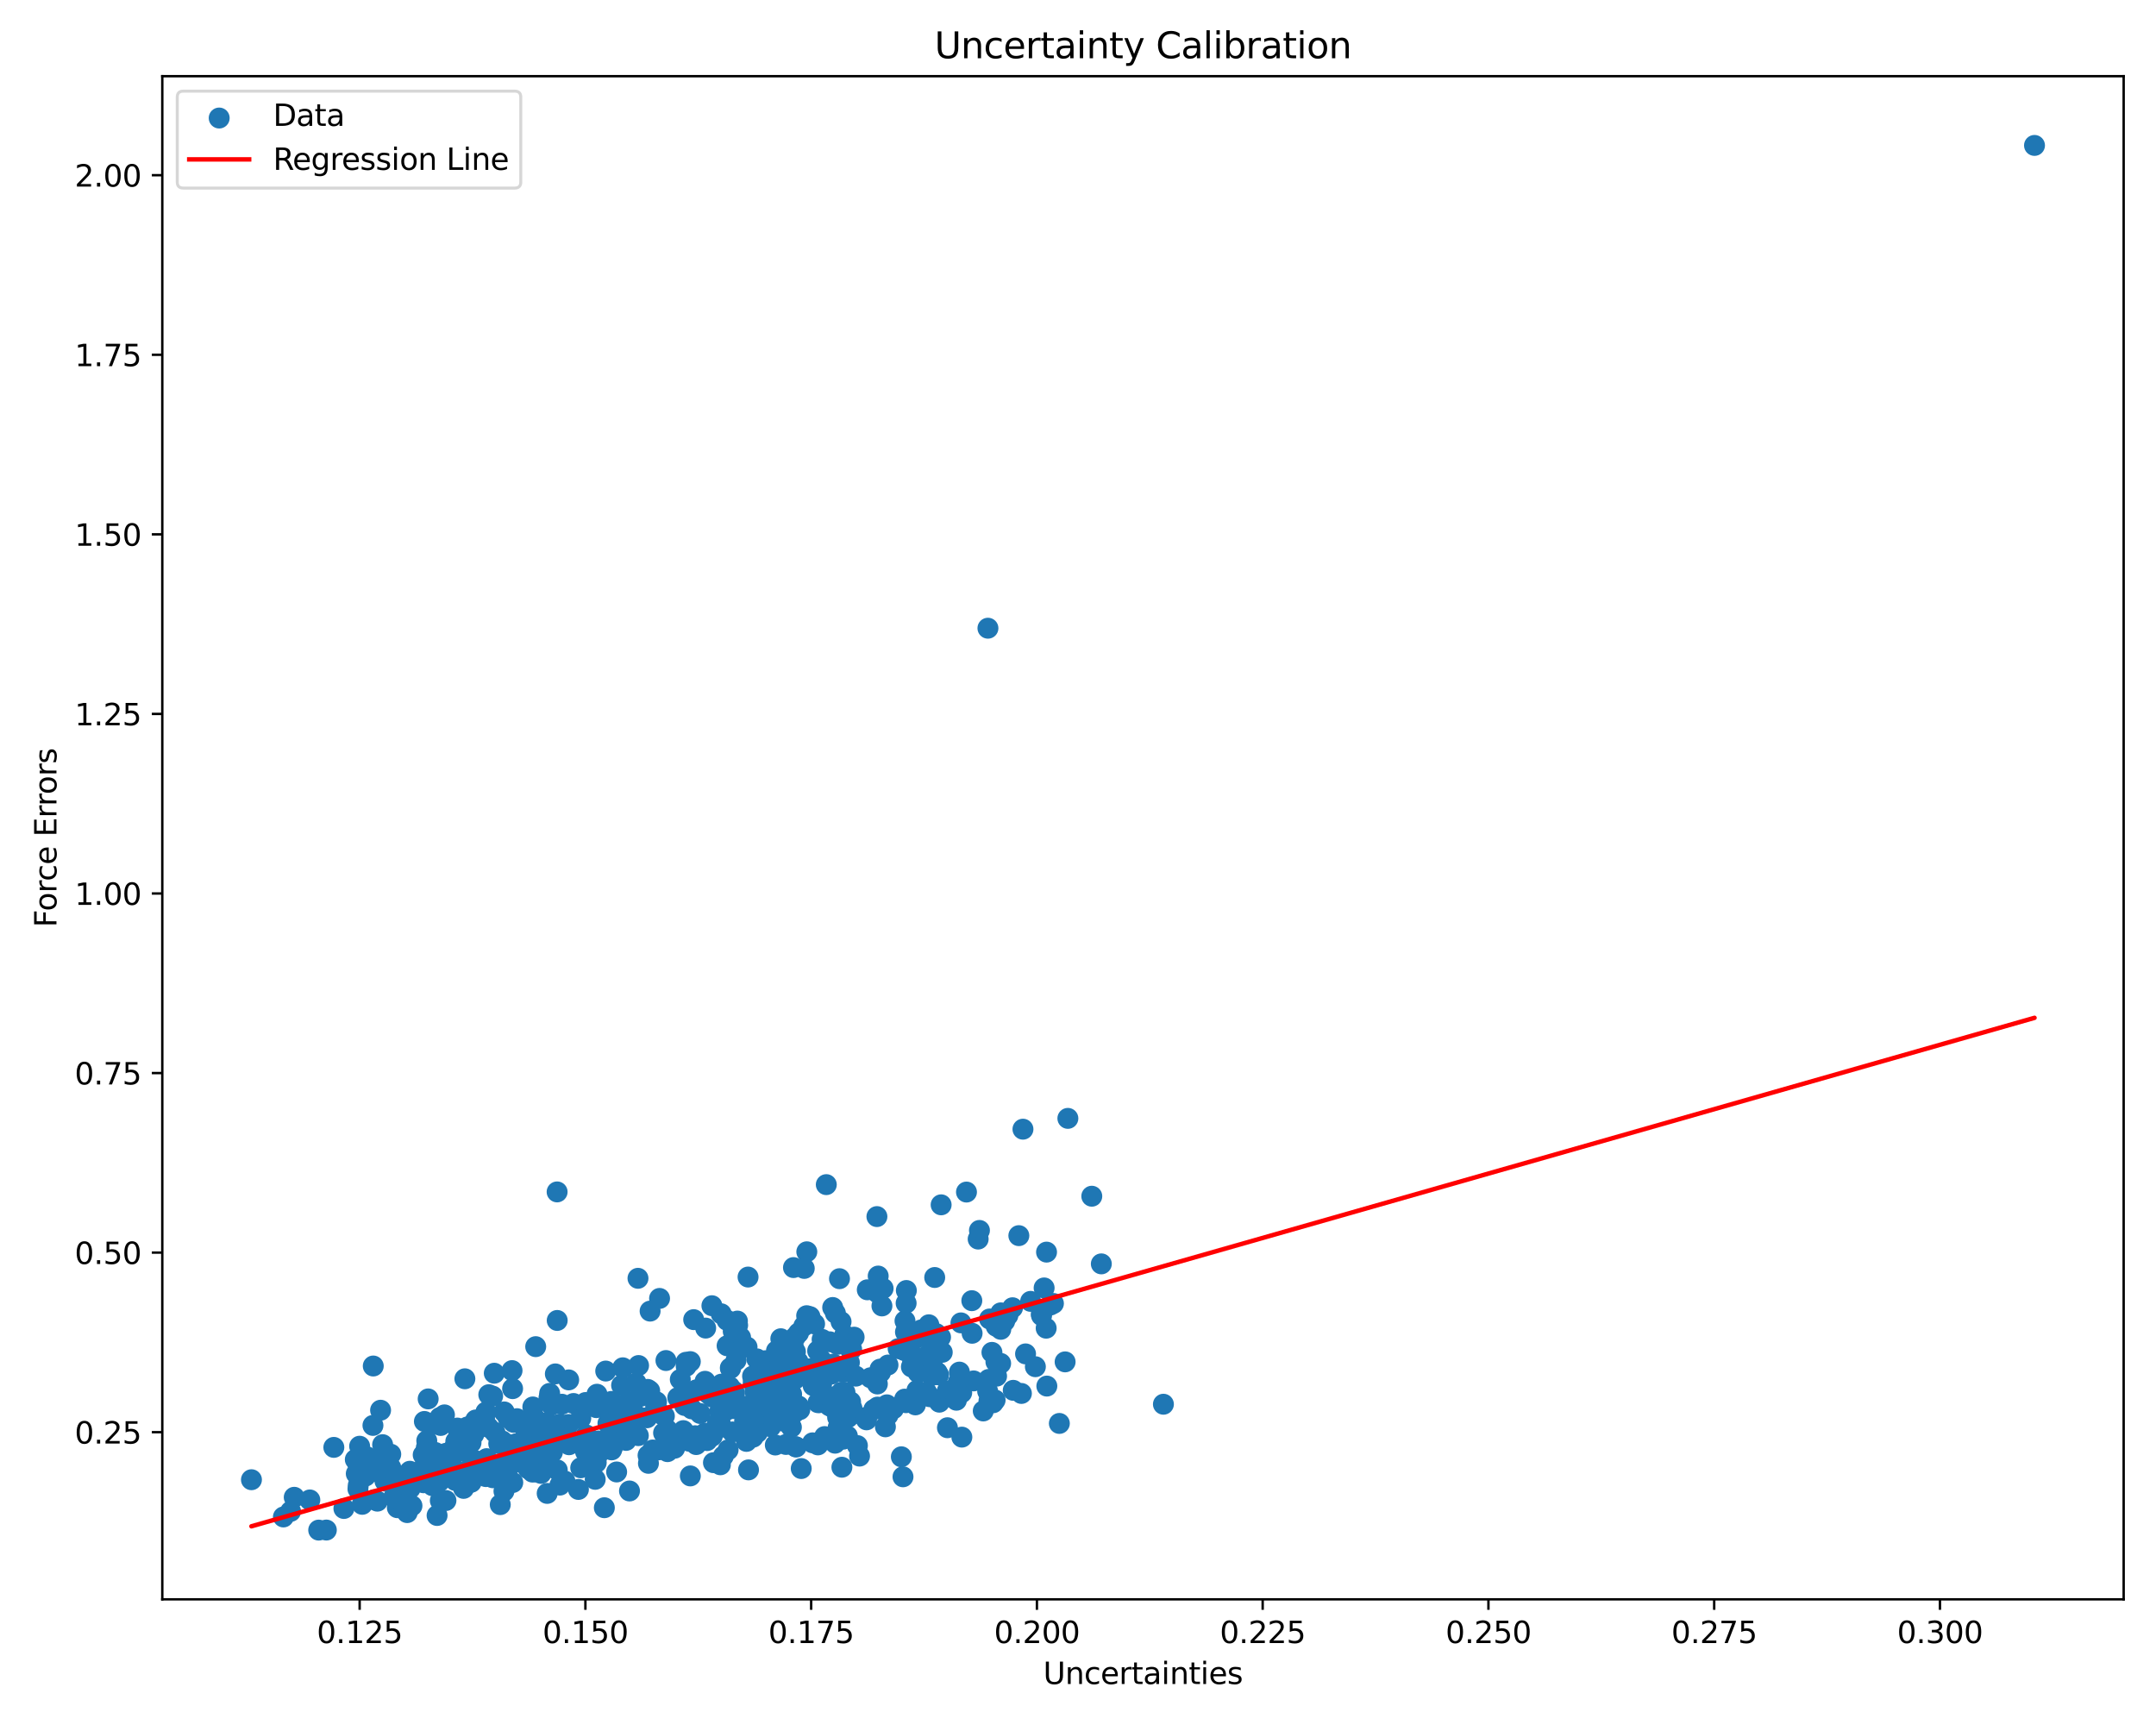 <?xml version="1.0" encoding="utf-8" standalone="no"?>
<!DOCTYPE svg PUBLIC "-//W3C//DTD SVG 1.1//EN"
  "http://www.w3.org/Graphics/SVG/1.1/DTD/svg11.dtd">
<svg xmlns:xlink="http://www.w3.org/1999/xlink" width="720pt" height="576pt" viewBox="0 0 720 576" xmlns="http://www.w3.org/2000/svg" version="1.1">
 <defs>
  <style type="text/css">*{stroke-linejoin: round; stroke-linecap: butt}</style>
 </defs>
 <g id="figure_1">
  <g id="patch_1">
   <path d="M 0 576 
L 720 576 
L 720 0 
L 0 0 
z
" style="fill: #ffffff"/>
  </g>
  <g id="axes_1">
   <g id="patch_2">
    <path d="M 54.2 534.04 
L 709.2 534.04 
L 709.2 25.44 
L 54.2 25.44 
z
" style="fill: #ffffff"/>
   </g>
   <g id="PathCollection_1">
    <defs>
     <path id="m50eabd1389" d="M 0 3 
C 0.796 3 1.559 2.684 2.121 2.121 
C 2.684 1.559 3 0.796 3 0 
C 3 -0.796 2.684 -1.559 2.121 -2.121 
C 1.559 -2.684 0.796 -3 0 -3 
C -0.796 -3 -1.559 -2.684 -2.121 -2.121 
C -2.684 -1.559 -3 -0.796 -3 0 
C -3 0.796 -2.684 1.559 -2.121 2.121 
C -1.559 2.684 -0.796 3 0 3 
z
" style="stroke: #1f77b4"/>
    </defs>
    <g clip-path="url(#pae76db8792)">
     <use xlink:href="#m50eabd1389" x="252.741" y="453.739" style="fill: #1f77b4; stroke: #1f77b4"/>
     <use xlink:href="#m50eabd1389" x="330.265" y="467.764" style="fill: #1f77b4; stroke: #1f77b4"/>
     <use xlink:href="#m50eabd1389" x="204.613" y="474.23" style="fill: #1f77b4; stroke: #1f77b4"/>
     <use xlink:href="#m50eabd1389" x="236.136" y="481.031" style="fill: #1f77b4; stroke: #1f77b4"/>
     <use xlink:href="#m50eabd1389" x="226.998" y="479.417" style="fill: #1f77b4; stroke: #1f77b4"/>
     <use xlink:href="#m50eabd1389" x="282.986" y="479.491" style="fill: #1f77b4; stroke: #1f77b4"/>
     <use xlink:href="#m50eabd1389" x="165.065" y="458.539" style="fill: #1f77b4; stroke: #1f77b4"/>
     <use xlink:href="#m50eabd1389" x="290.688" y="460.048" style="fill: #1f77b4; stroke: #1f77b4"/>
     <use xlink:href="#m50eabd1389" x="145.339" y="484.992" style="fill: #1f77b4; stroke: #1f77b4"/>
     <use xlink:href="#m50eabd1389" x="230.538" y="492.83" style="fill: #1f77b4; stroke: #1f77b4"/>
     <use xlink:href="#m50eabd1389" x="186.1" y="490.83" style="fill: #1f77b4; stroke: #1f77b4"/>
     <use xlink:href="#m50eabd1389" x="106.43" y="510.922" style="fill: #1f77b4; stroke: #1f77b4"/>
     <use xlink:href="#m50eabd1389" x="243.157" y="484.126" style="fill: #1f77b4; stroke: #1f77b4"/>
     <use xlink:href="#m50eabd1389" x="306.691" y="446.519" style="fill: #1f77b4; stroke: #1f77b4"/>
     <use xlink:href="#m50eabd1389" x="251.321" y="459.512" style="fill: #1f77b4; stroke: #1f77b4"/>
     <use xlink:href="#m50eabd1389" x="332.592" y="454.745" style="fill: #1f77b4; stroke: #1f77b4"/>
     <use xlink:href="#m50eabd1389" x="314.296" y="402.306" style="fill: #1f77b4; stroke: #1f77b4"/>
     <use xlink:href="#m50eabd1389" x="103.464" y="500.85" style="fill: #1f77b4; stroke: #1f77b4"/>
     <use xlink:href="#m50eabd1389" x="262.934" y="471.4" style="fill: #1f77b4; stroke: #1f77b4"/>
     <use xlink:href="#m50eabd1389" x="127.78" y="482.392" style="fill: #1f77b4; stroke: #1f77b4"/>
     <use xlink:href="#m50eabd1389" x="264.362" y="465.54" style="fill: #1f77b4; stroke: #1f77b4"/>
     <use xlink:href="#m50eabd1389" x="260.561" y="461.473" style="fill: #1f77b4; stroke: #1f77b4"/>
     <use xlink:href="#m50eabd1389" x="143.348" y="489.766" style="fill: #1f77b4; stroke: #1f77b4"/>
     <use xlink:href="#m50eabd1389" x="273.165" y="468.378" style="fill: #1f77b4; stroke: #1f77b4"/>
     <use xlink:href="#m50eabd1389" x="202.281" y="457.81" style="fill: #1f77b4; stroke: #1f77b4"/>
     <use xlink:href="#m50eabd1389" x="245.802" y="454.214" style="fill: #1f77b4; stroke: #1f77b4"/>
     <use xlink:href="#m50eabd1389" x="120.966" y="502.314" style="fill: #1f77b4; stroke: #1f77b4"/>
     <use xlink:href="#m50eabd1389" x="237.878" y="479.537" style="fill: #1f77b4; stroke: #1f77b4"/>
     <use xlink:href="#m50eabd1389" x="189.912" y="460.764" style="fill: #1f77b4; stroke: #1f77b4"/>
     <use xlink:href="#m50eabd1389" x="147.043" y="501.076" style="fill: #1f77b4; stroke: #1f77b4"/>
     <use xlink:href="#m50eabd1389" x="187.65" y="468.89" style="fill: #1f77b4; stroke: #1f77b4"/>
     <use xlink:href="#m50eabd1389" x="266.517" y="454.701" style="fill: #1f77b4; stroke: #1f77b4"/>
     <use xlink:href="#m50eabd1389" x="199.116" y="488.373" style="fill: #1f77b4; stroke: #1f77b4"/>
     <use xlink:href="#m50eabd1389" x="265.274" y="468.634" style="fill: #1f77b4; stroke: #1f77b4"/>
     <use xlink:href="#m50eabd1389" x="259.313" y="461.967" style="fill: #1f77b4; stroke: #1f77b4"/>
     <use xlink:href="#m50eabd1389" x="238.257" y="488.405" style="fill: #1f77b4; stroke: #1f77b4"/>
     <use xlink:href="#m50eabd1389" x="262.819" y="468.296" style="fill: #1f77b4; stroke: #1f77b4"/>
     <use xlink:href="#m50eabd1389" x="246.266" y="441.12" style="fill: #1f77b4; stroke: #1f77b4"/>
     <use xlink:href="#m50eabd1389" x="336.579" y="439.236" style="fill: #1f77b4; stroke: #1f77b4"/>
     <use xlink:href="#m50eabd1389" x="174.336" y="486.854" style="fill: #1f77b4; stroke: #1f77b4"/>
     <use xlink:href="#m50eabd1389" x="132.697" y="503.441" style="fill: #1f77b4; stroke: #1f77b4"/>
     <use xlink:href="#m50eabd1389" x="240.427" y="471.094" style="fill: #1f77b4; stroke: #1f77b4"/>
     <use xlink:href="#m50eabd1389" x="209.539" y="479.705" style="fill: #1f77b4; stroke: #1f77b4"/>
     <use xlink:href="#m50eabd1389" x="179.17" y="485.534" style="fill: #1f77b4; stroke: #1f77b4"/>
     <use xlink:href="#m50eabd1389" x="171.184" y="463.688" style="fill: #1f77b4; stroke: #1f77b4"/>
     <use xlink:href="#m50eabd1389" x="193.163" y="497.346" style="fill: #1f77b4; stroke: #1f77b4"/>
     <use xlink:href="#m50eabd1389" x="259.332" y="464.48" style="fill: #1f77b4; stroke: #1f77b4"/>
     <use xlink:href="#m50eabd1389" x="140.776" y="494.727" style="fill: #1f77b4; stroke: #1f77b4"/>
     <use xlink:href="#m50eabd1389" x="180.216" y="485.527" style="fill: #1f77b4; stroke: #1f77b4"/>
     <use xlink:href="#m50eabd1389" x="281.648" y="480.55" style="fill: #1f77b4; stroke: #1f77b4"/>
     <use xlink:href="#m50eabd1389" x="171.546" y="486.382" style="fill: #1f77b4; stroke: #1f77b4"/>
     <use xlink:href="#m50eabd1389" x="239.613" y="475.081" style="fill: #1f77b4; stroke: #1f77b4"/>
     <use xlink:href="#m50eabd1389" x="204.163" y="467.957" style="fill: #1f77b4; stroke: #1f77b4"/>
     <use xlink:href="#m50eabd1389" x="271.36" y="481.781" style="fill: #1f77b4; stroke: #1f77b4"/>
     <use xlink:href="#m50eabd1389" x="144.396" y="496.08" style="fill: #1f77b4; stroke: #1f77b4"/>
     <use xlink:href="#m50eabd1389" x="260.482" y="456.586" style="fill: #1f77b4; stroke: #1f77b4"/>
     <use xlink:href="#m50eabd1389" x="252.975" y="465.904" style="fill: #1f77b4; stroke: #1f77b4"/>
     <use xlink:href="#m50eabd1389" x="325.145" y="461.099" style="fill: #1f77b4; stroke: #1f77b4"/>
     <use xlink:href="#m50eabd1389" x="278.356" y="455.516" style="fill: #1f77b4; stroke: #1f77b4"/>
     <use xlink:href="#m50eabd1389" x="281.687" y="458.179" style="fill: #1f77b4; stroke: #1f77b4"/>
     <use xlink:href="#m50eabd1389" x="145.672" y="485.408" style="fill: #1f77b4; stroke: #1f77b4"/>
     <use xlink:href="#m50eabd1389" x="225.298" y="483.58" style="fill: #1f77b4; stroke: #1f77b4"/>
     <use xlink:href="#m50eabd1389" x="240.468" y="474.952" style="fill: #1f77b4; stroke: #1f77b4"/>
     <use xlink:href="#m50eabd1389" x="282.061" y="457.668" style="fill: #1f77b4; stroke: #1f77b4"/>
     <use xlink:href="#m50eabd1389" x="193.93" y="490.112" style="fill: #1f77b4; stroke: #1f77b4"/>
     <use xlink:href="#m50eabd1389" x="304.362" y="456.423" style="fill: #1f77b4; stroke: #1f77b4"/>
     <use xlink:href="#m50eabd1389" x="162.26" y="471.511" style="fill: #1f77b4; stroke: #1f77b4"/>
     <use xlink:href="#m50eabd1389" x="240.082" y="476.814" style="fill: #1f77b4; stroke: #1f77b4"/>
     <use xlink:href="#m50eabd1389" x="260.546" y="459.957" style="fill: #1f77b4; stroke: #1f77b4"/>
     <use xlink:href="#m50eabd1389" x="307.603" y="444.082" style="fill: #1f77b4; stroke: #1f77b4"/>
     <use xlink:href="#m50eabd1389" x="302.383" y="444.774" style="fill: #1f77b4; stroke: #1f77b4"/>
     <use xlink:href="#m50eabd1389" x="246.133" y="441.504" style="fill: #1f77b4; stroke: #1f77b4"/>
     <use xlink:href="#m50eabd1389" x="171.241" y="495.03" style="fill: #1f77b4; stroke: #1f77b4"/>
     <use xlink:href="#m50eabd1389" x="144.895" y="490.09" style="fill: #1f77b4; stroke: #1f77b4"/>
     <use xlink:href="#m50eabd1389" x="329.83" y="464.545" style="fill: #1f77b4; stroke: #1f77b4"/>
     <use xlink:href="#m50eabd1389" x="178.628" y="476.418" style="fill: #1f77b4; stroke: #1f77b4"/>
     <use xlink:href="#m50eabd1389" x="173.022" y="483.838" style="fill: #1f77b4; stroke: #1f77b4"/>
     <use xlink:href="#m50eabd1389" x="134.936" y="495.603" style="fill: #1f77b4; stroke: #1f77b4"/>
     <use xlink:href="#m50eabd1389" x="316.397" y="476.739" style="fill: #1f77b4; stroke: #1f77b4"/>
     <use xlink:href="#m50eabd1389" x="287.044" y="486.209" style="fill: #1f77b4; stroke: #1f77b4"/>
     <use xlink:href="#m50eabd1389" x="207.275" y="473.56" style="fill: #1f77b4; stroke: #1f77b4"/>
     <use xlink:href="#m50eabd1389" x="158.242" y="478.921" style="fill: #1f77b4; stroke: #1f77b4"/>
     <use xlink:href="#m50eabd1389" x="161.816" y="473.806" style="fill: #1f77b4; stroke: #1f77b4"/>
     <use xlink:href="#m50eabd1389" x="83.973" y="494.099" style="fill: #1f77b4; stroke: #1f77b4"/>
     <use xlink:href="#m50eabd1389" x="169.71" y="482.309" style="fill: #1f77b4; stroke: #1f77b4"/>
     <use xlink:href="#m50eabd1389" x="199.147" y="470.03" style="fill: #1f77b4; stroke: #1f77b4"/>
     <use xlink:href="#m50eabd1389" x="162.511" y="487.063" style="fill: #1f77b4; stroke: #1f77b4"/>
     <use xlink:href="#m50eabd1389" x="213.059" y="472.967" style="fill: #1f77b4; stroke: #1f77b4"/>
     <use xlink:href="#m50eabd1389" x="257.079" y="463.724" style="fill: #1f77b4; stroke: #1f77b4"/>
     <use xlink:href="#m50eabd1389" x="301.947" y="450.937" style="fill: #1f77b4; stroke: #1f77b4"/>
     <use xlink:href="#m50eabd1389" x="254.778" y="472.893" style="fill: #1f77b4; stroke: #1f77b4"/>
     <use xlink:href="#m50eabd1389" x="244.802" y="467.337" style="fill: #1f77b4; stroke: #1f77b4"/>
     <use xlink:href="#m50eabd1389" x="137.73" y="494.656" style="fill: #1f77b4; stroke: #1f77b4"/>
     <use xlink:href="#m50eabd1389" x="313.696" y="468.206" style="fill: #1f77b4; stroke: #1f77b4"/>
     <use xlink:href="#m50eabd1389" x="151.208" y="484.077" style="fill: #1f77b4; stroke: #1f77b4"/>
     <use xlink:href="#m50eabd1389" x="281.151" y="489.928" style="fill: #1f77b4; stroke: #1f77b4"/>
     <use xlink:href="#m50eabd1389" x="251.535" y="461.586" style="fill: #1f77b4; stroke: #1f77b4"/>
     <use xlink:href="#m50eabd1389" x="245.345" y="449.289" style="fill: #1f77b4; stroke: #1f77b4"/>
     <use xlink:href="#m50eabd1389" x="150.672" y="486.038" style="fill: #1f77b4; stroke: #1f77b4"/>
     <use xlink:href="#m50eabd1389" x="170.527" y="489.168" style="fill: #1f77b4; stroke: #1f77b4"/>
     <use xlink:href="#m50eabd1389" x="148.925" y="501.042" style="fill: #1f77b4; stroke: #1f77b4"/>
     <use xlink:href="#m50eabd1389" x="222.395" y="454.3" style="fill: #1f77b4; stroke: #1f77b4"/>
     <use xlink:href="#m50eabd1389" x="191.534" y="468.643" style="fill: #1f77b4; stroke: #1f77b4"/>
     <use xlink:href="#m50eabd1389" x="119.644" y="495.968" style="fill: #1f77b4; stroke: #1f77b4"/>
     <use xlink:href="#m50eabd1389" x="132.275" y="500.562" style="fill: #1f77b4; stroke: #1f77b4"/>
     <use xlink:href="#m50eabd1389" x="344.176" y="434.543" style="fill: #1f77b4; stroke: #1f77b4"/>
     <use xlink:href="#m50eabd1389" x="235.445" y="478.528" style="fill: #1f77b4; stroke: #1f77b4"/>
     <use xlink:href="#m50eabd1389" x="127.916" y="491.362" style="fill: #1f77b4; stroke: #1f77b4"/>
     <use xlink:href="#m50eabd1389" x="206.115" y="478.148" style="fill: #1f77b4; stroke: #1f77b4"/>
     <use xlink:href="#m50eabd1389" x="294.525" y="436.068" style="fill: #1f77b4; stroke: #1f77b4"/>
     <use xlink:href="#m50eabd1389" x="226.995" y="480.412" style="fill: #1f77b4; stroke: #1f77b4"/>
     <use xlink:href="#m50eabd1389" x="340.245" y="412.599" style="fill: #1f77b4; stroke: #1f77b4"/>
     <use xlink:href="#m50eabd1389" x="186.082" y="440.919" style="fill: #1f77b4; stroke: #1f77b4"/>
     <use xlink:href="#m50eabd1389" x="226.34" y="466.684" style="fill: #1f77b4; stroke: #1f77b4"/>
     <use xlink:href="#m50eabd1389" x="164.519" y="466.181" style="fill: #1f77b4; stroke: #1f77b4"/>
     <use xlink:href="#m50eabd1389" x="331.658" y="468.405" style="fill: #1f77b4; stroke: #1f77b4"/>
     <use xlink:href="#m50eabd1389" x="296.178" y="469.088" style="fill: #1f77b4; stroke: #1f77b4"/>
     <use xlink:href="#m50eabd1389" x="293.892" y="457.169" style="fill: #1f77b4; stroke: #1f77b4"/>
     <use xlink:href="#m50eabd1389" x="356.618" y="373.442" style="fill: #1f77b4; stroke: #1f77b4"/>
     <use xlink:href="#m50eabd1389" x="181.922" y="489.258" style="fill: #1f77b4; stroke: #1f77b4"/>
     <use xlink:href="#m50eabd1389" x="246.337" y="442.521" style="fill: #1f77b4; stroke: #1f77b4"/>
     <use xlink:href="#m50eabd1389" x="320.909" y="441.727" style="fill: #1f77b4; stroke: #1f77b4"/>
     <use xlink:href="#m50eabd1389" x="244.793" y="470.333" style="fill: #1f77b4; stroke: #1f77b4"/>
     <use xlink:href="#m50eabd1389" x="265.621" y="446.39" style="fill: #1f77b4; stroke: #1f77b4"/>
     <use xlink:href="#m50eabd1389" x="331.666" y="467.629" style="fill: #1f77b4; stroke: #1f77b4"/>
     <use xlink:href="#m50eabd1389" x="296.56" y="472.52" style="fill: #1f77b4; stroke: #1f77b4"/>
     <use xlink:href="#m50eabd1389" x="195.55" y="468.32" style="fill: #1f77b4; stroke: #1f77b4"/>
     <use xlink:href="#m50eabd1389" x="301.007" y="486.438" style="fill: #1f77b4; stroke: #1f77b4"/>
     <use xlink:href="#m50eabd1389" x="274.545" y="447.243" style="fill: #1f77b4; stroke: #1f77b4"/>
     <use xlink:href="#m50eabd1389" x="249.554" y="470.895" style="fill: #1f77b4; stroke: #1f77b4"/>
     <use xlink:href="#m50eabd1389" x="312.64" y="445.299" style="fill: #1f77b4; stroke: #1f77b4"/>
     <use xlink:href="#m50eabd1389" x="207.935" y="473.724" style="fill: #1f77b4; stroke: #1f77b4"/>
     <use xlink:href="#m50eabd1389" x="288.91" y="473.366" style="fill: #1f77b4; stroke: #1f77b4"/>
     <use xlink:href="#m50eabd1389" x="349.369" y="443.499" style="fill: #1f77b4; stroke: #1f77b4"/>
     <use xlink:href="#m50eabd1389" x="347.829" y="439.3" style="fill: #1f77b4; stroke: #1f77b4"/>
     <use xlink:href="#m50eabd1389" x="294.917" y="430.234" style="fill: #1f77b4; stroke: #1f77b4"/>
     <use xlink:href="#m50eabd1389" x="134.901" y="494.177" style="fill: #1f77b4; stroke: #1f77b4"/>
     <use xlink:href="#m50eabd1389" x="301.558" y="493.124" style="fill: #1f77b4; stroke: #1f77b4"/>
     <use xlink:href="#m50eabd1389" x="207.581" y="462.573" style="fill: #1f77b4; stroke: #1f77b4"/>
     <use xlink:href="#m50eabd1389" x="145.699" y="486.576" style="fill: #1f77b4; stroke: #1f77b4"/>
     <use xlink:href="#m50eabd1389" x="233.827" y="471.985" style="fill: #1f77b4; stroke: #1f77b4"/>
     <use xlink:href="#m50eabd1389" x="273.056" y="451.073" style="fill: #1f77b4; stroke: #1f77b4"/>
     <use xlink:href="#m50eabd1389" x="367.791" y="422.024" style="fill: #1f77b4; stroke: #1f77b4"/>
     <use xlink:href="#m50eabd1389" x="175.614" y="477.953" style="fill: #1f77b4; stroke: #1f77b4"/>
     <use xlink:href="#m50eabd1389" x="173.591" y="485.01" style="fill: #1f77b4; stroke: #1f77b4"/>
     <use xlink:href="#m50eabd1389" x="180.608" y="484.35" style="fill: #1f77b4; stroke: #1f77b4"/>
     <use xlink:href="#m50eabd1389" x="198.767" y="493.969" style="fill: #1f77b4; stroke: #1f77b4"/>
     <use xlink:href="#m50eabd1389" x="302.225" y="441.069" style="fill: #1f77b4; stroke: #1f77b4"/>
     <use xlink:href="#m50eabd1389" x="180.759" y="475.514" style="fill: #1f77b4; stroke: #1f77b4"/>
     <use xlink:href="#m50eabd1389" x="173.325" y="485.583" style="fill: #1f77b4; stroke: #1f77b4"/>
     <use xlink:href="#m50eabd1389" x="177.422" y="482.255" style="fill: #1f77b4; stroke: #1f77b4"/>
     <use xlink:href="#m50eabd1389" x="152.659" y="491.165" style="fill: #1f77b4; stroke: #1f77b4"/>
     <use xlink:href="#m50eabd1389" x="201.822" y="503.449" style="fill: #1f77b4; stroke: #1f77b4"/>
     <use xlink:href="#m50eabd1389" x="279.24" y="466.375" style="fill: #1f77b4; stroke: #1f77b4"/>
     <use xlink:href="#m50eabd1389" x="277.122" y="448.044" style="fill: #1f77b4; stroke: #1f77b4"/>
     <use xlink:href="#m50eabd1389" x="183.235" y="475.324" style="fill: #1f77b4; stroke: #1f77b4"/>
     <use xlink:href="#m50eabd1389" x="311.082" y="459.317" style="fill: #1f77b4; stroke: #1f77b4"/>
     <use xlink:href="#m50eabd1389" x="240.842" y="438.685" style="fill: #1f77b4; stroke: #1f77b4"/>
     <use xlink:href="#m50eabd1389" x="185.458" y="458.764" style="fill: #1f77b4; stroke: #1f77b4"/>
     <use xlink:href="#m50eabd1389" x="186.05" y="397.994" style="fill: #1f77b4; stroke: #1f77b4"/>
     <use xlink:href="#m50eabd1389" x="282.185" y="464.932" style="fill: #1f77b4; stroke: #1f77b4"/>
     <use xlink:href="#m50eabd1389" x="145.966" y="506.041" style="fill: #1f77b4; stroke: #1f77b4"/>
     <use xlink:href="#m50eabd1389" x="349.595" y="462.831" style="fill: #1f77b4; stroke: #1f77b4"/>
     <use xlink:href="#m50eabd1389" x="180.516" y="484.129" style="fill: #1f77b4; stroke: #1f77b4"/>
     <use xlink:href="#m50eabd1389" x="124.546" y="475.966" style="fill: #1f77b4; stroke: #1f77b4"/>
     <use xlink:href="#m50eabd1389" x="312.966" y="458.218" style="fill: #1f77b4; stroke: #1f77b4"/>
     <use xlink:href="#m50eabd1389" x="263.153" y="470.264" style="fill: #1f77b4; stroke: #1f77b4"/>
     <use xlink:href="#m50eabd1389" x="292.847" y="406.236" style="fill: #1f77b4; stroke: #1f77b4"/>
     <use xlink:href="#m50eabd1389" x="302.553" y="468.376" style="fill: #1f77b4; stroke: #1f77b4"/>
     <use xlink:href="#m50eabd1389" x="332.328" y="467.498" style="fill: #1f77b4; stroke: #1f77b4"/>
     <use xlink:href="#m50eabd1389" x="311.267" y="455.141" style="fill: #1f77b4; stroke: #1f77b4"/>
     <use xlink:href="#m50eabd1389" x="334.212" y="443.879" style="fill: #1f77b4; stroke: #1f77b4"/>
     <use xlink:href="#m50eabd1389" x="306.574" y="458.322" style="fill: #1f77b4; stroke: #1f77b4"/>
     <use xlink:href="#m50eabd1389" x="148.429" y="472.444" style="fill: #1f77b4; stroke: #1f77b4"/>
     <use xlink:href="#m50eabd1389" x="204.612" y="478.781" style="fill: #1f77b4; stroke: #1f77b4"/>
     <use xlink:href="#m50eabd1389" x="231.657" y="440.643" style="fill: #1f77b4; stroke: #1f77b4"/>
     <use xlink:href="#m50eabd1389" x="165.91" y="489.924" style="fill: #1f77b4; stroke: #1f77b4"/>
     <use xlink:href="#m50eabd1389" x="264.772" y="451.647" style="fill: #1f77b4; stroke: #1f77b4"/>
     <use xlink:href="#m50eabd1389" x="216.547" y="488.625" style="fill: #1f77b4; stroke: #1f77b4"/>
     <use xlink:href="#m50eabd1389" x="279.726" y="473.276" style="fill: #1f77b4; stroke: #1f77b4"/>
     <use xlink:href="#m50eabd1389" x="185.121" y="477.396" style="fill: #1f77b4; stroke: #1f77b4"/>
     <use xlink:href="#m50eabd1389" x="229.097" y="454.877" style="fill: #1f77b4; stroke: #1f77b4"/>
     <use xlink:href="#m50eabd1389" x="309.418" y="464.866" style="fill: #1f77b4; stroke: #1f77b4"/>
     <use xlink:href="#m50eabd1389" x="210.232" y="470.931" style="fill: #1f77b4; stroke: #1f77b4"/>
     <use xlink:href="#m50eabd1389" x="197.665" y="490.174" style="fill: #1f77b4; stroke: #1f77b4"/>
     <use xlink:href="#m50eabd1389" x="184.624" y="481.058" style="fill: #1f77b4; stroke: #1f77b4"/>
     <use xlink:href="#m50eabd1389" x="272.039" y="442.081" style="fill: #1f77b4; stroke: #1f77b4"/>
     <use xlink:href="#m50eabd1389" x="184.841" y="479.748" style="fill: #1f77b4; stroke: #1f77b4"/>
     <use xlink:href="#m50eabd1389" x="154.823" y="496.991" style="fill: #1f77b4; stroke: #1f77b4"/>
     <use xlink:href="#m50eabd1389" x="204.259" y="484.133" style="fill: #1f77b4; stroke: #1f77b4"/>
     <use xlink:href="#m50eabd1389" x="163.737" y="489.321" style="fill: #1f77b4; stroke: #1f77b4"/>
     <use xlink:href="#m50eabd1389" x="221.049" y="472.293" style="fill: #1f77b4; stroke: #1f77b4"/>
     <use xlink:href="#m50eabd1389" x="146.908" y="473.329" style="fill: #1f77b4; stroke: #1f77b4"/>
     <use xlink:href="#m50eabd1389" x="178.898" y="449.665" style="fill: #1f77b4; stroke: #1f77b4"/>
     <use xlink:href="#m50eabd1389" x="137.581" y="502.798" style="fill: #1f77b4; stroke: #1f77b4"/>
     <use xlink:href="#m50eabd1389" x="230.143" y="481.245" style="fill: #1f77b4; stroke: #1f77b4"/>
     <use xlink:href="#m50eabd1389" x="146.032" y="494.241" style="fill: #1f77b4; stroke: #1f77b4"/>
     <use xlink:href="#m50eabd1389" x="220.26" y="433.56" style="fill: #1f77b4; stroke: #1f77b4"/>
     <use xlink:href="#m50eabd1389" x="94.645" y="506.532" style="fill: #1f77b4; stroke: #1f77b4"/>
     <use xlink:href="#m50eabd1389" x="188.279" y="481.174" style="fill: #1f77b4; stroke: #1f77b4"/>
     <use xlink:href="#m50eabd1389" x="168.945" y="489.25" style="fill: #1f77b4; stroke: #1f77b4"/>
     <use xlink:href="#m50eabd1389" x="314.098" y="446.509" style="fill: #1f77b4; stroke: #1f77b4"/>
     <use xlink:href="#m50eabd1389" x="285.809" y="459.513" style="fill: #1f77b4; stroke: #1f77b4"/>
     <use xlink:href="#m50eabd1389" x="221.867" y="472.855" style="fill: #1f77b4; stroke: #1f77b4"/>
     <use xlink:href="#m50eabd1389" x="147.151" y="475.981" style="fill: #1f77b4; stroke: #1f77b4"/>
     <use xlink:href="#m50eabd1389" x="180.65" y="482.238" style="fill: #1f77b4; stroke: #1f77b4"/>
     <use xlink:href="#m50eabd1389" x="155.298" y="495.088" style="fill: #1f77b4; stroke: #1f77b4"/>
     <use xlink:href="#m50eabd1389" x="166.555" y="482.046" style="fill: #1f77b4; stroke: #1f77b4"/>
     <use xlink:href="#m50eabd1389" x="209.826" y="469.619" style="fill: #1f77b4; stroke: #1f77b4"/>
     <use xlink:href="#m50eabd1389" x="283.737" y="450.146" style="fill: #1f77b4; stroke: #1f77b4"/>
     <use xlink:href="#m50eabd1389" x="345.764" y="456.361" style="fill: #1f77b4; stroke: #1f77b4"/>
     <use xlink:href="#m50eabd1389" x="282.068" y="445.844" style="fill: #1f77b4; stroke: #1f77b4"/>
     <use xlink:href="#m50eabd1389" x="251.085" y="476.041" style="fill: #1f77b4; stroke: #1f77b4"/>
     <use xlink:href="#m50eabd1389" x="319.993" y="461.601" style="fill: #1f77b4; stroke: #1f77b4"/>
     <use xlink:href="#m50eabd1389" x="302.76" y="451.148" style="fill: #1f77b4; stroke: #1f77b4"/>
     <use xlink:href="#m50eabd1389" x="261.623" y="455.737" style="fill: #1f77b4; stroke: #1f77b4"/>
     <use xlink:href="#m50eabd1389" x="172.894" y="474.384" style="fill: #1f77b4; stroke: #1f77b4"/>
     <use xlink:href="#m50eabd1389" x="228.192" y="477.703" style="fill: #1f77b4; stroke: #1f77b4"/>
     <use xlink:href="#m50eabd1389" x="280.348" y="426.969" style="fill: #1f77b4; stroke: #1f77b4"/>
     <use xlink:href="#m50eabd1389" x="244.254" y="464.752" style="fill: #1f77b4; stroke: #1f77b4"/>
     <use xlink:href="#m50eabd1389" x="163.094" y="476.605" style="fill: #1f77b4; stroke: #1f77b4"/>
     <use xlink:href="#m50eabd1389" x="118.654" y="487.357" style="fill: #1f77b4; stroke: #1f77b4"/>
     <use xlink:href="#m50eabd1389" x="252.098" y="464.485" style="fill: #1f77b4; stroke: #1f77b4"/>
     <use xlink:href="#m50eabd1389" x="149.902" y="486.178" style="fill: #1f77b4; stroke: #1f77b4"/>
     <use xlink:href="#m50eabd1389" x="273.609" y="455.345" style="fill: #1f77b4; stroke: #1f77b4"/>
     <use xlink:href="#m50eabd1389" x="252.95" y="478.3" style="fill: #1f77b4; stroke: #1f77b4"/>
     <use xlink:href="#m50eabd1389" x="230.986" y="470.436" style="fill: #1f77b4; stroke: #1f77b4"/>
     <use xlink:href="#m50eabd1389" x="255.617" y="454.358" style="fill: #1f77b4; stroke: #1f77b4"/>
     <use xlink:href="#m50eabd1389" x="158.864" y="474.144" style="fill: #1f77b4; stroke: #1f77b4"/>
     <use xlink:href="#m50eabd1389" x="213.254" y="455.968" style="fill: #1f77b4; stroke: #1f77b4"/>
     <use xlink:href="#m50eabd1389" x="193.946" y="473.574" style="fill: #1f77b4; stroke: #1f77b4"/>
     <use xlink:href="#m50eabd1389" x="260.758" y="447.021" style="fill: #1f77b4; stroke: #1f77b4"/>
     <use xlink:href="#m50eabd1389" x="265.615" y="460.435" style="fill: #1f77b4; stroke: #1f77b4"/>
     <use xlink:href="#m50eabd1389" x="132.69" y="497.907" style="fill: #1f77b4; stroke: #1f77b4"/>
     <use xlink:href="#m50eabd1389" x="270.272" y="457.066" style="fill: #1f77b4; stroke: #1f77b4"/>
     <use xlink:href="#m50eabd1389" x="162.278" y="490.537" style="fill: #1f77b4; stroke: #1f77b4"/>
     <use xlink:href="#m50eabd1389" x="279.89" y="476.725" style="fill: #1f77b4; stroke: #1f77b4"/>
     <use xlink:href="#m50eabd1389" x="229.722" y="465.544" style="fill: #1f77b4; stroke: #1f77b4"/>
     <use xlink:href="#m50eabd1389" x="252.31" y="461.252" style="fill: #1f77b4; stroke: #1f77b4"/>
     <use xlink:href="#m50eabd1389" x="306.803" y="457.822" style="fill: #1f77b4; stroke: #1f77b4"/>
     <use xlink:href="#m50eabd1389" x="146.472" y="492.007" style="fill: #1f77b4; stroke: #1f77b4"/>
     <use xlink:href="#m50eabd1389" x="264.287" y="476.572" style="fill: #1f77b4; stroke: #1f77b4"/>
     <use xlink:href="#m50eabd1389" x="289.381" y="474.102" style="fill: #1f77b4; stroke: #1f77b4"/>
     <use xlink:href="#m50eabd1389" x="130.495" y="485.577" style="fill: #1f77b4; stroke: #1f77b4"/>
     <use xlink:href="#m50eabd1389" x="299.94" y="450.329" style="fill: #1f77b4; stroke: #1f77b4"/>
     <use xlink:href="#m50eabd1389" x="171.476" y="474.937" style="fill: #1f77b4; stroke: #1f77b4"/>
     <use xlink:href="#m50eabd1389" x="152.213" y="481.286" style="fill: #1f77b4; stroke: #1f77b4"/>
     <use xlink:href="#m50eabd1389" x="182.733" y="498.669" style="fill: #1f77b4; stroke: #1f77b4"/>
     <use xlink:href="#m50eabd1389" x="330.469" y="440.425" style="fill: #1f77b4; stroke: #1f77b4"/>
     <use xlink:href="#m50eabd1389" x="179.015" y="491.464" style="fill: #1f77b4; stroke: #1f77b4"/>
     <use xlink:href="#m50eabd1389" x="348.686" y="430.057" style="fill: #1f77b4; stroke: #1f77b4"/>
     <use xlink:href="#m50eabd1389" x="209.015" y="471.601" style="fill: #1f77b4; stroke: #1f77b4"/>
     <use xlink:href="#m50eabd1389" x="351.792" y="435.248" style="fill: #1f77b4; stroke: #1f77b4"/>
     <use xlink:href="#m50eabd1389" x="188.653" y="494.566" style="fill: #1f77b4; stroke: #1f77b4"/>
     <use xlink:href="#m50eabd1389" x="167.819" y="493.046" style="fill: #1f77b4; stroke: #1f77b4"/>
     <use xlink:href="#m50eabd1389" x="289.631" y="430.681" style="fill: #1f77b4; stroke: #1f77b4"/>
     <use xlink:href="#m50eabd1389" x="271.549" y="462.677" style="fill: #1f77b4; stroke: #1f77b4"/>
     <use xlink:href="#m50eabd1389" x="265.166" y="471.821" style="fill: #1f77b4; stroke: #1f77b4"/>
     <use xlink:href="#m50eabd1389" x="249.814" y="426.424" style="fill: #1f77b4; stroke: #1f77b4"/>
     <use xlink:href="#m50eabd1389" x="247.539" y="478.318" style="fill: #1f77b4; stroke: #1f77b4"/>
     <use xlink:href="#m50eabd1389" x="171.001" y="457.659" style="fill: #1f77b4; stroke: #1f77b4"/>
     <use xlink:href="#m50eabd1389" x="190.032" y="482.419" style="fill: #1f77b4; stroke: #1f77b4"/>
     <use xlink:href="#m50eabd1389" x="243.751" y="463.895" style="fill: #1f77b4; stroke: #1f77b4"/>
     <use xlink:href="#m50eabd1389" x="245.277" y="465.409" style="fill: #1f77b4; stroke: #1f77b4"/>
     <use xlink:href="#m50eabd1389" x="258.917" y="482.509" style="fill: #1f77b4; stroke: #1f77b4"/>
     <use xlink:href="#m50eabd1389" x="268.584" y="423.541" style="fill: #1f77b4; stroke: #1f77b4"/>
     <use xlink:href="#m50eabd1389" x="265.631" y="451.36" style="fill: #1f77b4; stroke: #1f77b4"/>
     <use xlink:href="#m50eabd1389" x="309.003" y="453.059" style="fill: #1f77b4; stroke: #1f77b4"/>
     <use xlink:href="#m50eabd1389" x="171.409" y="482.828" style="fill: #1f77b4; stroke: #1f77b4"/>
     <use xlink:href="#m50eabd1389" x="262.468" y="482.325" style="fill: #1f77b4; stroke: #1f77b4"/>
     <use xlink:href="#m50eabd1389" x="120.331" y="485.987" style="fill: #1f77b4; stroke: #1f77b4"/>
     <use xlink:href="#m50eabd1389" x="320.396" y="458.161" style="fill: #1f77b4; stroke: #1f77b4"/>
     <use xlink:href="#m50eabd1389" x="273.766" y="468.337" style="fill: #1f77b4; stroke: #1f77b4"/>
     <use xlink:href="#m50eabd1389" x="153.813" y="494.534" style="fill: #1f77b4; stroke: #1f77b4"/>
     <use xlink:href="#m50eabd1389" x="195.77" y="479.142" style="fill: #1f77b4; stroke: #1f77b4"/>
     <use xlink:href="#m50eabd1389" x="249.965" y="490.813" style="fill: #1f77b4; stroke: #1f77b4"/>
     <use xlink:href="#m50eabd1389" x="129.079" y="485.293" style="fill: #1f77b4; stroke: #1f77b4"/>
     <use xlink:href="#m50eabd1389" x="172.53" y="484.922" style="fill: #1f77b4; stroke: #1f77b4"/>
     <use xlink:href="#m50eabd1389" x="278.217" y="466.486" style="fill: #1f77b4; stroke: #1f77b4"/>
     <use xlink:href="#m50eabd1389" x="347.733" y="438.813" style="fill: #1f77b4; stroke: #1f77b4"/>
     <use xlink:href="#m50eabd1389" x="321.213" y="479.875" style="fill: #1f77b4; stroke: #1f77b4"/>
     <use xlink:href="#m50eabd1389" x="125.014" y="500.76" style="fill: #1f77b4; stroke: #1f77b4"/>
     <use xlink:href="#m50eabd1389" x="332.677" y="442.866" style="fill: #1f77b4; stroke: #1f77b4"/>
     <use xlink:href="#m50eabd1389" x="274.274" y="460.09" style="fill: #1f77b4; stroke: #1f77b4"/>
     <use xlink:href="#m50eabd1389" x="331.259" y="451.577" style="fill: #1f77b4; stroke: #1f77b4"/>
     <use xlink:href="#m50eabd1389" x="222.368" y="483.373" style="fill: #1f77b4; stroke: #1f77b4"/>
     <use xlink:href="#m50eabd1389" x="213.056" y="426.843" style="fill: #1f77b4; stroke: #1f77b4"/>
     <use xlink:href="#m50eabd1389" x="306.123" y="453.212" style="fill: #1f77b4; stroke: #1f77b4"/>
     <use xlink:href="#m50eabd1389" x="213.172" y="479.379" style="fill: #1f77b4; stroke: #1f77b4"/>
     <use xlink:href="#m50eabd1389" x="130.507" y="490.065" style="fill: #1f77b4; stroke: #1f77b4"/>
     <use xlink:href="#m50eabd1389" x="183.078" y="488.98" style="fill: #1f77b4; stroke: #1f77b4"/>
     <use xlink:href="#m50eabd1389" x="304.686" y="455.488" style="fill: #1f77b4; stroke: #1f77b4"/>
     <use xlink:href="#m50eabd1389" x="119.54" y="497.184" style="fill: #1f77b4; stroke: #1f77b4"/>
     <use xlink:href="#m50eabd1389" x="252.678" y="473.503" style="fill: #1f77b4; stroke: #1f77b4"/>
     <use xlink:href="#m50eabd1389" x="138.279" y="492.265" style="fill: #1f77b4; stroke: #1f77b4"/>
     <use xlink:href="#m50eabd1389" x="186.983" y="495.896" style="fill: #1f77b4; stroke: #1f77b4"/>
     <use xlink:href="#m50eabd1389" x="126.021" y="501.256" style="fill: #1f77b4; stroke: #1f77b4"/>
     <use xlink:href="#m50eabd1389" x="142.521" y="481.073" style="fill: #1f77b4; stroke: #1f77b4"/>
     <use xlink:href="#m50eabd1389" x="207.037" y="480.05" style="fill: #1f77b4; stroke: #1f77b4"/>
     <use xlink:href="#m50eabd1389" x="119.449" y="488.561" style="fill: #1f77b4; stroke: #1f77b4"/>
     <use xlink:href="#m50eabd1389" x="242.351" y="471.03" style="fill: #1f77b4; stroke: #1f77b4"/>
     <use xlink:href="#m50eabd1389" x="135.98" y="505.083" style="fill: #1f77b4; stroke: #1f77b4"/>
     <use xlink:href="#m50eabd1389" x="122.575" y="486.448" style="fill: #1f77b4; stroke: #1f77b4"/>
     <use xlink:href="#m50eabd1389" x="285.235" y="446.497" style="fill: #1f77b4; stroke: #1f77b4"/>
     <use xlink:href="#m50eabd1389" x="152.053" y="494.35" style="fill: #1f77b4; stroke: #1f77b4"/>
     <use xlink:href="#m50eabd1389" x="183.333" y="466.725" style="fill: #1f77b4; stroke: #1f77b4"/>
     <use xlink:href="#m50eabd1389" x="152.736" y="476.849" style="fill: #1f77b4; stroke: #1f77b4"/>
     <use xlink:href="#m50eabd1389" x="181.137" y="475.667" style="fill: #1f77b4; stroke: #1f77b4"/>
     <use xlink:href="#m50eabd1389" x="388.525" y="468.891" style="fill: #1f77b4; stroke: #1f77b4"/>
     <use xlink:href="#m50eabd1389" x="175.335" y="476.758" style="fill: #1f77b4; stroke: #1f77b4"/>
     <use xlink:href="#m50eabd1389" x="136.877" y="491.269" style="fill: #1f77b4; stroke: #1f77b4"/>
     <use xlink:href="#m50eabd1389" x="335.521" y="441.176" style="fill: #1f77b4; stroke: #1f77b4"/>
     <use xlink:href="#m50eabd1389" x="284.524" y="470.279" style="fill: #1f77b4; stroke: #1f77b4"/>
     <use xlink:href="#m50eabd1389" x="177.94" y="469.801" style="fill: #1f77b4; stroke: #1f77b4"/>
     <use xlink:href="#m50eabd1389" x="201.351" y="468.653" style="fill: #1f77b4; stroke: #1f77b4"/>
     <use xlink:href="#m50eabd1389" x="199.818" y="481.151" style="fill: #1f77b4; stroke: #1f77b4"/>
     <use xlink:href="#m50eabd1389" x="118.981" y="492.083" style="fill: #1f77b4; stroke: #1f77b4"/>
     <use xlink:href="#m50eabd1389" x="154.365" y="493.488" style="fill: #1f77b4; stroke: #1f77b4"/>
     <use xlink:href="#m50eabd1389" x="328.36" y="471.139" style="fill: #1f77b4; stroke: #1f77b4"/>
     <use xlink:href="#m50eabd1389" x="132.566" y="493.614" style="fill: #1f77b4; stroke: #1f77b4"/>
     <use xlink:href="#m50eabd1389" x="157.286" y="476.117" style="fill: #1f77b4; stroke: #1f77b4"/>
     <use xlink:href="#m50eabd1389" x="269.434" y="417.99" style="fill: #1f77b4; stroke: #1f77b4"/>
     <use xlink:href="#m50eabd1389" x="275.375" y="479.692" style="fill: #1f77b4; stroke: #1f77b4"/>
     <use xlink:href="#m50eabd1389" x="184.477" y="484.898" style="fill: #1f77b4; stroke: #1f77b4"/>
     <use xlink:href="#m50eabd1389" x="250.022" y="469.39" style="fill: #1f77b4; stroke: #1f77b4"/>
     <use xlink:href="#m50eabd1389" x="278.975" y="438.473" style="fill: #1f77b4; stroke: #1f77b4"/>
     <use xlink:href="#m50eabd1389" x="141.356" y="492.473" style="fill: #1f77b4; stroke: #1f77b4"/>
     <use xlink:href="#m50eabd1389" x="311.682" y="452.158" style="fill: #1f77b4; stroke: #1f77b4"/>
     <use xlink:href="#m50eabd1389" x="218.964" y="469.58" style="fill: #1f77b4; stroke: #1f77b4"/>
     <use xlink:href="#m50eabd1389" x="155.498" y="484.708" style="fill: #1f77b4; stroke: #1f77b4"/>
     <use xlink:href="#m50eabd1389" x="98.259" y="499.964" style="fill: #1f77b4; stroke: #1f77b4"/>
     <use xlink:href="#m50eabd1389" x="326.658" y="413.742" style="fill: #1f77b4; stroke: #1f77b4"/>
     <use xlink:href="#m50eabd1389" x="235.461" y="461.23" style="fill: #1f77b4; stroke: #1f77b4"/>
     <use xlink:href="#m50eabd1389" x="240.674" y="463.369" style="fill: #1f77b4; stroke: #1f77b4"/>
     <use xlink:href="#m50eabd1389" x="269.349" y="457.885" style="fill: #1f77b4; stroke: #1f77b4"/>
     <use xlink:href="#m50eabd1389" x="227.183" y="460.611" style="fill: #1f77b4; stroke: #1f77b4"/>
     <use xlink:href="#m50eabd1389" x="141.424" y="495.107" style="fill: #1f77b4; stroke: #1f77b4"/>
     <use xlink:href="#m50eabd1389" x="162.45" y="491.078" style="fill: #1f77b4; stroke: #1f77b4"/>
     <use xlink:href="#m50eabd1389" x="111.484" y="483.297" style="fill: #1f77b4; stroke: #1f77b4"/>
     <use xlink:href="#m50eabd1389" x="243.681" y="463.028" style="fill: #1f77b4; stroke: #1f77b4"/>
     <use xlink:href="#m50eabd1389" x="165.273" y="478.294" style="fill: #1f77b4; stroke: #1f77b4"/>
     <use xlink:href="#m50eabd1389" x="249.036" y="475.538" style="fill: #1f77b4; stroke: #1f77b4"/>
     <use xlink:href="#m50eabd1389" x="128.563" y="494.569" style="fill: #1f77b4; stroke: #1f77b4"/>
     <use xlink:href="#m50eabd1389" x="157.683" y="488.959" style="fill: #1f77b4; stroke: #1f77b4"/>
     <use xlink:href="#m50eabd1389" x="291.818" y="470.669" style="fill: #1f77b4; stroke: #1f77b4"/>
     <use xlink:href="#m50eabd1389" x="180.677" y="491.993" style="fill: #1f77b4; stroke: #1f77b4"/>
     <use xlink:href="#m50eabd1389" x="216.421" y="485.969" style="fill: #1f77b4; stroke: #1f77b4"/>
     <use xlink:href="#m50eabd1389" x="246.54" y="450.871" style="fill: #1f77b4; stroke: #1f77b4"/>
     <use xlink:href="#m50eabd1389" x="334.204" y="438.382" style="fill: #1f77b4; stroke: #1f77b4"/>
     <use xlink:href="#m50eabd1389" x="217.104" y="437.799" style="fill: #1f77b4; stroke: #1f77b4"/>
     <use xlink:href="#m50eabd1389" x="212.431" y="461.779" style="fill: #1f77b4; stroke: #1f77b4"/>
     <use xlink:href="#m50eabd1389" x="167.018" y="490.717" style="fill: #1f77b4; stroke: #1f77b4"/>
     <use xlink:href="#m50eabd1389" x="341.1" y="465.29" style="fill: #1f77b4; stroke: #1f77b4"/>
     <use xlink:href="#m50eabd1389" x="316.352" y="464.462" style="fill: #1f77b4; stroke: #1f77b4"/>
     <use xlink:href="#m50eabd1389" x="257.392" y="476.395" style="fill: #1f77b4; stroke: #1f77b4"/>
     <use xlink:href="#m50eabd1389" x="156.06" y="476.488" style="fill: #1f77b4; stroke: #1f77b4"/>
     <use xlink:href="#m50eabd1389" x="167.719" y="481.136" style="fill: #1f77b4; stroke: #1f77b4"/>
     <use xlink:href="#m50eabd1389" x="247.321" y="446.595" style="fill: #1f77b4; stroke: #1f77b4"/>
     <use xlink:href="#m50eabd1389" x="149.434" y="493.07" style="fill: #1f77b4; stroke: #1f77b4"/>
     <use xlink:href="#m50eabd1389" x="350.762" y="435.782" style="fill: #1f77b4; stroke: #1f77b4"/>
     <use xlink:href="#m50eabd1389" x="324.54" y="434.314" style="fill: #1f77b4; stroke: #1f77b4"/>
     <use xlink:href="#m50eabd1389" x="243.89" y="456.775" style="fill: #1f77b4; stroke: #1f77b4"/>
     <use xlink:href="#m50eabd1389" x="172.404" y="482.075" style="fill: #1f77b4; stroke: #1f77b4"/>
     <use xlink:href="#m50eabd1389" x="210.222" y="497.856" style="fill: #1f77b4; stroke: #1f77b4"/>
     <use xlink:href="#m50eabd1389" x="342.486" y="452.082" style="fill: #1f77b4; stroke: #1f77b4"/>
     <use xlink:href="#m50eabd1389" x="120.1" y="482.911" style="fill: #1f77b4; stroke: #1f77b4"/>
     <use xlink:href="#m50eabd1389" x="268.436" y="442.796" style="fill: #1f77b4; stroke: #1f77b4"/>
     <use xlink:href="#m50eabd1389" x="162.307" y="489.003" style="fill: #1f77b4; stroke: #1f77b4"/>
     <use xlink:href="#m50eabd1389" x="209.079" y="480.969" style="fill: #1f77b4; stroke: #1f77b4"/>
     <use xlink:href="#m50eabd1389" x="309.546" y="446.73" style="fill: #1f77b4; stroke: #1f77b4"/>
     <use xlink:href="#m50eabd1389" x="679.427" y="48.558" style="fill: #1f77b4; stroke: #1f77b4"/>
     <use xlink:href="#m50eabd1389" x="176.382" y="490.441" style="fill: #1f77b4; stroke: #1f77b4"/>
     <use xlink:href="#m50eabd1389" x="210.244" y="476.268" style="fill: #1f77b4; stroke: #1f77b4"/>
     <use xlink:href="#m50eabd1389" x="255.986" y="466.954" style="fill: #1f77b4; stroke: #1f77b4"/>
     <use xlink:href="#m50eabd1389" x="127.095" y="470.891" style="fill: #1f77b4; stroke: #1f77b4"/>
     <use xlink:href="#m50eabd1389" x="282.449" y="449.108" style="fill: #1f77b4; stroke: #1f77b4"/>
     <use xlink:href="#m50eabd1389" x="131.496" y="499.955" style="fill: #1f77b4; stroke: #1f77b4"/>
     <use xlink:href="#m50eabd1389" x="214.225" y="466.167" style="fill: #1f77b4; stroke: #1f77b4"/>
     <use xlink:href="#m50eabd1389" x="298.399" y="470.39" style="fill: #1f77b4; stroke: #1f77b4"/>
     <use xlink:href="#m50eabd1389" x="278.873" y="481.899" style="fill: #1f77b4; stroke: #1f77b4"/>
     <use xlink:href="#m50eabd1389" x="207.987" y="456.723" style="fill: #1f77b4; stroke: #1f77b4"/>
     <use xlink:href="#m50eabd1389" x="279.662" y="448.903" style="fill: #1f77b4; stroke: #1f77b4"/>
     <use xlink:href="#m50eabd1389" x="240.571" y="489.11" style="fill: #1f77b4; stroke: #1f77b4"/>
     <use xlink:href="#m50eabd1389" x="198.697" y="483.807" style="fill: #1f77b4; stroke: #1f77b4"/>
     <use xlink:href="#m50eabd1389" x="148.854" y="489.378" style="fill: #1f77b4; stroke: #1f77b4"/>
     <use xlink:href="#m50eabd1389" x="229.724" y="467.948" style="fill: #1f77b4; stroke: #1f77b4"/>
     <use xlink:href="#m50eabd1389" x="319.395" y="467.556" style="fill: #1f77b4; stroke: #1f77b4"/>
     <use xlink:href="#m50eabd1389" x="253.945" y="466.48" style="fill: #1f77b4; stroke: #1f77b4"/>
     <use xlink:href="#m50eabd1389" x="199.666" y="485.701" style="fill: #1f77b4; stroke: #1f77b4"/>
     <use xlink:href="#m50eabd1389" x="195.542" y="484.752" style="fill: #1f77b4; stroke: #1f77b4"/>
     <use xlink:href="#m50eabd1389" x="280.874" y="441.338" style="fill: #1f77b4; stroke: #1f77b4"/>
     <use xlink:href="#m50eabd1389" x="141.326" y="485.813" style="fill: #1f77b4; stroke: #1f77b4"/>
     <use xlink:href="#m50eabd1389" x="295.684" y="476.436" style="fill: #1f77b4; stroke: #1f77b4"/>
     <use xlink:href="#m50eabd1389" x="242.817" y="449.37" style="fill: #1f77b4; stroke: #1f77b4"/>
     <use xlink:href="#m50eabd1389" x="264.172" y="470.05" style="fill: #1f77b4; stroke: #1f77b4"/>
     <use xlink:href="#m50eabd1389" x="193.79" y="470.153" style="fill: #1f77b4; stroke: #1f77b4"/>
     <use xlink:href="#m50eabd1389" x="261.661" y="474.555" style="fill: #1f77b4; stroke: #1f77b4"/>
     <use xlink:href="#m50eabd1389" x="242.909" y="466.914" style="fill: #1f77b4; stroke: #1f77b4"/>
     <use xlink:href="#m50eabd1389" x="199.366" y="465.55" style="fill: #1f77b4; stroke: #1f77b4"/>
     <use xlink:href="#m50eabd1389" x="294.06" y="458.237" style="fill: #1f77b4; stroke: #1f77b4"/>
     <use xlink:href="#m50eabd1389" x="278.075" y="436.59" style="fill: #1f77b4; stroke: #1f77b4"/>
     <use xlink:href="#m50eabd1389" x="273.144" y="482.469" style="fill: #1f77b4; stroke: #1f77b4"/>
     <use xlink:href="#m50eabd1389" x="235.661" y="443.468" style="fill: #1f77b4; stroke: #1f77b4"/>
     <use xlink:href="#m50eabd1389" x="293.05" y="469.852" style="fill: #1f77b4; stroke: #1f77b4"/>
     <use xlink:href="#m50eabd1389" x="184.129" y="469.155" style="fill: #1f77b4; stroke: #1f77b4"/>
     <use xlink:href="#m50eabd1389" x="216.045" y="473.415" style="fill: #1f77b4; stroke: #1f77b4"/>
     <use xlink:href="#m50eabd1389" x="265.689" y="483.056" style="fill: #1f77b4; stroke: #1f77b4"/>
     <use xlink:href="#m50eabd1389" x="296.549" y="455.794" style="fill: #1f77b4; stroke: #1f77b4"/>
     <use xlink:href="#m50eabd1389" x="140.069" y="492.371" style="fill: #1f77b4; stroke: #1f77b4"/>
     <use xlink:href="#m50eabd1389" x="255.734" y="460.939" style="fill: #1f77b4; stroke: #1f77b4"/>
     <use xlink:href="#m50eabd1389" x="163.229" y="465.7" style="fill: #1f77b4; stroke: #1f77b4"/>
     <use xlink:href="#m50eabd1389" x="149.95" y="491.031" style="fill: #1f77b4; stroke: #1f77b4"/>
     <use xlink:href="#m50eabd1389" x="152.857" y="484.751" style="fill: #1f77b4; stroke: #1f77b4"/>
     <use xlink:href="#m50eabd1389" x="248.668" y="474.356" style="fill: #1f77b4; stroke: #1f77b4"/>
     <use xlink:href="#m50eabd1389" x="157.357" y="494.959" style="fill: #1f77b4; stroke: #1f77b4"/>
     <use xlink:href="#m50eabd1389" x="232.518" y="464.093" style="fill: #1f77b4; stroke: #1f77b4"/>
     <use xlink:href="#m50eabd1389" x="259.299" y="451.077" style="fill: #1f77b4; stroke: #1f77b4"/>
     <use xlink:href="#m50eabd1389" x="124.951" y="489.58" style="fill: #1f77b4; stroke: #1f77b4"/>
     <use xlink:href="#m50eabd1389" x="237.742" y="466.47" style="fill: #1f77b4; stroke: #1f77b4"/>
     <use xlink:href="#m50eabd1389" x="278.154" y="470.073" style="fill: #1f77b4; stroke: #1f77b4"/>
     <use xlink:href="#m50eabd1389" x="292.996" y="462.132" style="fill: #1f77b4; stroke: #1f77b4"/>
     <use xlink:href="#m50eabd1389" x="267.091" y="470.701" style="fill: #1f77b4; stroke: #1f77b4"/>
     <use xlink:href="#m50eabd1389" x="293.274" y="426.091" style="fill: #1f77b4; stroke: #1f77b4"/>
     <use xlink:href="#m50eabd1389" x="148.849" y="488.304" style="fill: #1f77b4; stroke: #1f77b4"/>
     <use xlink:href="#m50eabd1389" x="254.534" y="465.119" style="fill: #1f77b4; stroke: #1f77b4"/>
     <use xlink:href="#m50eabd1389" x="194.905" y="470.518" style="fill: #1f77b4; stroke: #1f77b4"/>
     <use xlink:href="#m50eabd1389" x="284.056" y="468.08" style="fill: #1f77b4; stroke: #1f77b4"/>
     <use xlink:href="#m50eabd1389" x="146.738" y="494.675" style="fill: #1f77b4; stroke: #1f77b4"/>
     <use xlink:href="#m50eabd1389" x="186.878" y="475.544" style="fill: #1f77b4; stroke: #1f77b4"/>
     <use xlink:href="#m50eabd1389" x="312.148" y="426.573" style="fill: #1f77b4; stroke: #1f77b4"/>
     <use xlink:href="#m50eabd1389" x="332.809" y="459.523" style="fill: #1f77b4; stroke: #1f77b4"/>
     <use xlink:href="#m50eabd1389" x="244.598" y="478.141" style="fill: #1f77b4; stroke: #1f77b4"/>
     <use xlink:href="#m50eabd1389" x="122.063" y="492.878" style="fill: #1f77b4; stroke: #1f77b4"/>
     <use xlink:href="#m50eabd1389" x="240.927" y="462.18" style="fill: #1f77b4; stroke: #1f77b4"/>
     <use xlink:href="#m50eabd1389" x="147.208" y="492.196" style="fill: #1f77b4; stroke: #1f77b4"/>
     <use xlink:href="#m50eabd1389" x="211.309" y="468.501" style="fill: #1f77b4; stroke: #1f77b4"/>
     <use xlink:href="#m50eabd1389" x="338.372" y="464.249" style="fill: #1f77b4; stroke: #1f77b4"/>
     <use xlink:href="#m50eabd1389" x="274.367" y="454.226" style="fill: #1f77b4; stroke: #1f77b4"/>
     <use xlink:href="#m50eabd1389" x="168.381" y="471.459" style="fill: #1f77b4; stroke: #1f77b4"/>
     <use xlink:href="#m50eabd1389" x="286.333" y="482.702" style="fill: #1f77b4; stroke: #1f77b4"/>
     <use xlink:href="#m50eabd1389" x="216.969" y="464.403" style="fill: #1f77b4; stroke: #1f77b4"/>
     <use xlink:href="#m50eabd1389" x="260.053" y="452.085" style="fill: #1f77b4; stroke: #1f77b4"/>
     <use xlink:href="#m50eabd1389" x="169.605" y="489.814" style="fill: #1f77b4; stroke: #1f77b4"/>
     <use xlink:href="#m50eabd1389" x="142.506" y="492.069" style="fill: #1f77b4; stroke: #1f77b4"/>
     <use xlink:href="#m50eabd1389" x="265.896" y="455.384" style="fill: #1f77b4; stroke: #1f77b4"/>
     <use xlink:href="#m50eabd1389" x="204.531" y="483.315" style="fill: #1f77b4; stroke: #1f77b4"/>
     <use xlink:href="#m50eabd1389" x="267.574" y="490.37" style="fill: #1f77b4; stroke: #1f77b4"/>
     <use xlink:href="#m50eabd1389" x="221.601" y="478.475" style="fill: #1f77b4; stroke: #1f77b4"/>
     <use xlink:href="#m50eabd1389" x="128.003" y="485.342" style="fill: #1f77b4; stroke: #1f77b4"/>
     <use xlink:href="#m50eabd1389" x="237.741" y="435.993" style="fill: #1f77b4; stroke: #1f77b4"/>
     <use xlink:href="#m50eabd1389" x="249.479" y="449.797" style="fill: #1f77b4; stroke: #1f77b4"/>
     <use xlink:href="#m50eabd1389" x="202.437" y="480.681" style="fill: #1f77b4; stroke: #1f77b4"/>
     <use xlink:href="#m50eabd1389" x="208.079" y="477.052" style="fill: #1f77b4; stroke: #1f77b4"/>
     <use xlink:href="#m50eabd1389" x="241.567" y="486.199" style="fill: #1f77b4; stroke: #1f77b4"/>
     <use xlink:href="#m50eabd1389" x="222.751" y="477.331" style="fill: #1f77b4; stroke: #1f77b4"/>
     <use xlink:href="#m50eabd1389" x="141.726" y="474.641" style="fill: #1f77b4; stroke: #1f77b4"/>
     <use xlink:href="#m50eabd1389" x="236.431" y="465.274" style="fill: #1f77b4; stroke: #1f77b4"/>
     <use xlink:href="#m50eabd1389" x="125.98" y="491.441" style="fill: #1f77b4; stroke: #1f77b4"/>
     <use xlink:href="#m50eabd1389" x="155.248" y="460.393" style="fill: #1f77b4; stroke: #1f77b4"/>
     <use xlink:href="#m50eabd1389" x="302.676" y="430.915" style="fill: #1f77b4; stroke: #1f77b4"/>
     <use xlink:href="#m50eabd1389" x="257.092" y="470.111" style="fill: #1f77b4; stroke: #1f77b4"/>
     <use xlink:href="#m50eabd1389" x="349.494" y="418.095" style="fill: #1f77b4; stroke: #1f77b4"/>
     <use xlink:href="#m50eabd1389" x="178.175" y="472.872" style="fill: #1f77b4; stroke: #1f77b4"/>
     <use xlink:href="#m50eabd1389" x="283.245" y="473.306" style="fill: #1f77b4; stroke: #1f77b4"/>
     <use xlink:href="#m50eabd1389" x="302.107" y="467.189" style="fill: #1f77b4; stroke: #1f77b4"/>
     <use xlink:href="#m50eabd1389" x="251.345" y="476.124" style="fill: #1f77b4; stroke: #1f77b4"/>
     <use xlink:href="#m50eabd1389" x="189.818" y="475.659" style="fill: #1f77b4; stroke: #1f77b4"/>
     <use xlink:href="#m50eabd1389" x="198.891" y="484.696" style="fill: #1f77b4; stroke: #1f77b4"/>
     <use xlink:href="#m50eabd1389" x="259.828" y="469.617" style="fill: #1f77b4; stroke: #1f77b4"/>
     <use xlink:href="#m50eabd1389" x="229.157" y="456.204" style="fill: #1f77b4; stroke: #1f77b4"/>
     <use xlink:href="#m50eabd1389" x="142.092" y="492.4" style="fill: #1f77b4; stroke: #1f77b4"/>
     <use xlink:href="#m50eabd1389" x="146.712" y="492.421" style="fill: #1f77b4; stroke: #1f77b4"/>
     <use xlink:href="#m50eabd1389" x="124.652" y="456.128" style="fill: #1f77b4; stroke: #1f77b4"/>
     <use xlink:href="#m50eabd1389" x="254.019" y="454.547" style="fill: #1f77b4; stroke: #1f77b4"/>
     <use xlink:href="#m50eabd1389" x="232.498" y="482.364" style="fill: #1f77b4; stroke: #1f77b4"/>
     <use xlink:href="#m50eabd1389" x="230.535" y="454.665" style="fill: #1f77b4; stroke: #1f77b4"/>
     <use xlink:href="#m50eabd1389" x="244.864" y="444.557" style="fill: #1f77b4; stroke: #1f77b4"/>
     <use xlink:href="#m50eabd1389" x="255.961" y="464.149" style="fill: #1f77b4; stroke: #1f77b4"/>
     <use xlink:href="#m50eabd1389" x="196.756" y="484.335" style="fill: #1f77b4; stroke: #1f77b4"/>
     <use xlink:href="#m50eabd1389" x="232.13" y="479.409" style="fill: #1f77b4; stroke: #1f77b4"/>
     <use xlink:href="#m50eabd1389" x="136.987" y="496.982" style="fill: #1f77b4; stroke: #1f77b4"/>
     <use xlink:href="#m50eabd1389" x="327.088" y="410.858" style="fill: #1f77b4; stroke: #1f77b4"/>
     <use xlink:href="#m50eabd1389" x="321.168" y="465.04" style="fill: #1f77b4; stroke: #1f77b4"/>
     <use xlink:href="#m50eabd1389" x="149.001" y="485.259" style="fill: #1f77b4; stroke: #1f77b4"/>
     <use xlink:href="#m50eabd1389" x="243.995" y="456.916" style="fill: #1f77b4; stroke: #1f77b4"/>
     <use xlink:href="#m50eabd1389" x="141.73" y="489.701" style="fill: #1f77b4; stroke: #1f77b4"/>
     <use xlink:href="#m50eabd1389" x="193.385" y="481.936" style="fill: #1f77b4; stroke: #1f77b4"/>
     <use xlink:href="#m50eabd1389" x="219.885" y="484.13" style="fill: #1f77b4; stroke: #1f77b4"/>
     <use xlink:href="#m50eabd1389" x="209.987" y="467.967" style="fill: #1f77b4; stroke: #1f77b4"/>
     <use xlink:href="#m50eabd1389" x="249.285" y="481.301" style="fill: #1f77b4; stroke: #1f77b4"/>
     <use xlink:href="#m50eabd1389" x="180.608" y="477.441" style="fill: #1f77b4; stroke: #1f77b4"/>
     <use xlink:href="#m50eabd1389" x="302.604" y="435.149" style="fill: #1f77b4; stroke: #1f77b4"/>
     <use xlink:href="#m50eabd1389" x="280.991" y="464.878" style="fill: #1f77b4; stroke: #1f77b4"/>
     <use xlink:href="#m50eabd1389" x="341.619" y="377.047" style="fill: #1f77b4; stroke: #1f77b4"/>
     <use xlink:href="#m50eabd1389" x="148.849" y="485.923" style="fill: #1f77b4; stroke: #1f77b4"/>
     <use xlink:href="#m50eabd1389" x="158.656" y="487.69" style="fill: #1f77b4; stroke: #1f77b4"/>
     <use xlink:href="#m50eabd1389" x="338.143" y="436.673" style="fill: #1f77b4; stroke: #1f77b4"/>
     <use xlink:href="#m50eabd1389" x="168.339" y="494.093" style="fill: #1f77b4; stroke: #1f77b4"/>
     <use xlink:href="#m50eabd1389" x="157.299" y="481.73" style="fill: #1f77b4; stroke: #1f77b4"/>
     <use xlink:href="#m50eabd1389" x="305.691" y="469.107" style="fill: #1f77b4; stroke: #1f77b4"/>
     <use xlink:href="#m50eabd1389" x="283.656" y="454.971" style="fill: #1f77b4; stroke: #1f77b4"/>
     <use xlink:href="#m50eabd1389" x="185.183" y="476.059" style="fill: #1f77b4; stroke: #1f77b4"/>
     <use xlink:href="#m50eabd1389" x="146.542" y="493.716" style="fill: #1f77b4; stroke: #1f77b4"/>
     <use xlink:href="#m50eabd1389" x="269.389" y="439.328" style="fill: #1f77b4; stroke: #1f77b4"/>
     <use xlink:href="#m50eabd1389" x="161.67" y="490.566" style="fill: #1f77b4; stroke: #1f77b4"/>
     <use xlink:href="#m50eabd1389" x="278.342" y="468.415" style="fill: #1f77b4; stroke: #1f77b4"/>
     <use xlink:href="#m50eabd1389" x="244.943" y="467.746" style="fill: #1f77b4; stroke: #1f77b4"/>
     <use xlink:href="#m50eabd1389" x="228.625" y="469.303" style="fill: #1f77b4; stroke: #1f77b4"/>
     <use xlink:href="#m50eabd1389" x="156.504" y="481.755" style="fill: #1f77b4; stroke: #1f77b4"/>
     <use xlink:href="#m50eabd1389" x="251.511" y="479.888" style="fill: #1f77b4; stroke: #1f77b4"/>
     <use xlink:href="#m50eabd1389" x="322.756" y="398.045" style="fill: #1f77b4; stroke: #1f77b4"/>
     <use xlink:href="#m50eabd1389" x="203.027" y="475.282" style="fill: #1f77b4; stroke: #1f77b4"/>
     <use xlink:href="#m50eabd1389" x="172.643" y="473.712" style="fill: #1f77b4; stroke: #1f77b4"/>
     <use xlink:href="#m50eabd1389" x="142.986" y="467.113" style="fill: #1f77b4; stroke: #1f77b4"/>
     <use xlink:href="#m50eabd1389" x="266.669" y="445.104" style="fill: #1f77b4; stroke: #1f77b4"/>
     <use xlink:href="#m50eabd1389" x="334.168" y="455.258" style="fill: #1f77b4; stroke: #1f77b4"/>
     <use xlink:href="#m50eabd1389" x="258.474" y="456.53" style="fill: #1f77b4; stroke: #1f77b4"/>
     <use xlink:href="#m50eabd1389" x="164.558" y="493.439" style="fill: #1f77b4; stroke: #1f77b4"/>
     <use xlink:href="#m50eabd1389" x="150.323" y="491.531" style="fill: #1f77b4; stroke: #1f77b4"/>
     <use xlink:href="#m50eabd1389" x="280.533" y="457.696" style="fill: #1f77b4; stroke: #1f77b4"/>
     <use xlink:href="#m50eabd1389" x="182.579" y="475.038" style="fill: #1f77b4; stroke: #1f77b4"/>
     <use xlink:href="#m50eabd1389" x="293.034" y="431.688" style="fill: #1f77b4; stroke: #1f77b4"/>
     <use xlink:href="#m50eabd1389" x="184.644" y="478.137" style="fill: #1f77b4; stroke: #1f77b4"/>
     <use xlink:href="#m50eabd1389" x="177.822" y="491.548" style="fill: #1f77b4; stroke: #1f77b4"/>
     <use xlink:href="#m50eabd1389" x="205.929" y="491.507" style="fill: #1f77b4; stroke: #1f77b4"/>
     <use xlink:href="#m50eabd1389" x="184.784" y="482.809" style="fill: #1f77b4; stroke: #1f77b4"/>
     <use xlink:href="#m50eabd1389" x="306.223" y="464.273" style="fill: #1f77b4; stroke: #1f77b4"/>
     <use xlink:href="#m50eabd1389" x="353.772" y="475.302" style="fill: #1f77b4; stroke: #1f77b4"/>
     <use xlink:href="#m50eabd1389" x="172.233" y="483.927" style="fill: #1f77b4; stroke: #1f77b4"/>
     <use xlink:href="#m50eabd1389" x="310.525" y="466.387" style="fill: #1f77b4; stroke: #1f77b4"/>
     <use xlink:href="#m50eabd1389" x="142.382" y="483.354" style="fill: #1f77b4; stroke: #1f77b4"/>
     <use xlink:href="#m50eabd1389" x="266.703" y="469.501" style="fill: #1f77b4; stroke: #1f77b4"/>
     <use xlink:href="#m50eabd1389" x="364.605" y="399.433" style="fill: #1f77b4; stroke: #1f77b4"/>
     <use xlink:href="#m50eabd1389" x="276.966" y="469.411" style="fill: #1f77b4; stroke: #1f77b4"/>
     <use xlink:href="#m50eabd1389" x="245.055" y="464.519" style="fill: #1f77b4; stroke: #1f77b4"/>
     <use xlink:href="#m50eabd1389" x="114.847" y="503.704" style="fill: #1f77b4; stroke: #1f77b4"/>
     <use xlink:href="#m50eabd1389" x="309.627" y="466.065" style="fill: #1f77b4; stroke: #1f77b4"/>
     <use xlink:href="#m50eabd1389" x="260.105" y="463.876" style="fill: #1f77b4; stroke: #1f77b4"/>
     <use xlink:href="#m50eabd1389" x="142.827" y="483.252" style="fill: #1f77b4; stroke: #1f77b4"/>
     <use xlink:href="#m50eabd1389" x="108.981" y="510.903" style="fill: #1f77b4; stroke: #1f77b4"/>
     <use xlink:href="#m50eabd1389" x="216.305" y="463.934" style="fill: #1f77b4; stroke: #1f77b4"/>
     <use xlink:href="#m50eabd1389" x="312.34" y="452.255" style="fill: #1f77b4; stroke: #1f77b4"/>
     <use xlink:href="#m50eabd1389" x="162.245" y="493.054" style="fill: #1f77b4; stroke: #1f77b4"/>
     <use xlink:href="#m50eabd1389" x="284.408" y="450.557" style="fill: #1f77b4; stroke: #1f77b4"/>
     <use xlink:href="#m50eabd1389" x="355.699" y="454.746" style="fill: #1f77b4; stroke: #1f77b4"/>
     <use xlink:href="#m50eabd1389" x="264.98" y="423.26" style="fill: #1f77b4; stroke: #1f77b4"/>
     <use xlink:href="#m50eabd1389" x="183.557" y="465.261" style="fill: #1f77b4; stroke: #1f77b4"/>
     <use xlink:href="#m50eabd1389" x="169.671" y="473.405" style="fill: #1f77b4; stroke: #1f77b4"/>
     <use xlink:href="#m50eabd1389" x="274.365" y="462.279" style="fill: #1f77b4; stroke: #1f77b4"/>
     <use xlink:href="#m50eabd1389" x="219.245" y="468.086" style="fill: #1f77b4; stroke: #1f77b4"/>
     <use xlink:href="#m50eabd1389" x="211.609" y="475.27" style="fill: #1f77b4; stroke: #1f77b4"/>
     <use xlink:href="#m50eabd1389" x="324.637" y="445.197" style="fill: #1f77b4; stroke: #1f77b4"/>
     <use xlink:href="#m50eabd1389" x="313.441" y="459.093" style="fill: #1f77b4; stroke: #1f77b4"/>
     <use xlink:href="#m50eabd1389" x="265.884" y="483.176" style="fill: #1f77b4; stroke: #1f77b4"/>
     <use xlink:href="#m50eabd1389" x="145.683" y="475.445" style="fill: #1f77b4; stroke: #1f77b4"/>
     <use xlink:href="#m50eabd1389" x="329.923" y="209.768" style="fill: #1f77b4; stroke: #1f77b4"/>
     <use xlink:href="#m50eabd1389" x="217.975" y="484.165" style="fill: #1f77b4; stroke: #1f77b4"/>
     <use xlink:href="#m50eabd1389" x="176.071" y="486.888" style="fill: #1f77b4; stroke: #1f77b4"/>
     <use xlink:href="#m50eabd1389" x="167.067" y="502.415" style="fill: #1f77b4; stroke: #1f77b4"/>
     <use xlink:href="#m50eabd1389" x="135.262" y="502.137" style="fill: #1f77b4; stroke: #1f77b4"/>
     <use xlink:href="#m50eabd1389" x="330.162" y="460.609" style="fill: #1f77b4; stroke: #1f77b4"/>
     <use xlink:href="#m50eabd1389" x="168.298" y="497.923" style="fill: #1f77b4; stroke: #1f77b4"/>
     <use xlink:href="#m50eabd1389" x="222.913" y="484.723" style="fill: #1f77b4; stroke: #1f77b4"/>
     <use xlink:href="#m50eabd1389" x="242.788" y="440.866" style="fill: #1f77b4; stroke: #1f77b4"/>
     <use xlink:href="#m50eabd1389" x="178.2" y="483.248" style="fill: #1f77b4; stroke: #1f77b4"/>
     <use xlink:href="#m50eabd1389" x="303.111" y="444.693" style="fill: #1f77b4; stroke: #1f77b4"/>
     <use xlink:href="#m50eabd1389" x="270.493" y="439.636" style="fill: #1f77b4; stroke: #1f77b4"/>
     <use xlink:href="#m50eabd1389" x="264.891" y="449.49" style="fill: #1f77b4; stroke: #1f77b4"/>
     <use xlink:href="#m50eabd1389" x="314.667" y="451.561" style="fill: #1f77b4; stroke: #1f77b4"/>
     <use xlink:href="#m50eabd1389" x="97.037" y="504.679" style="fill: #1f77b4; stroke: #1f77b4"/>
     <use xlink:href="#m50eabd1389" x="277.664" y="458.841" style="fill: #1f77b4; stroke: #1f77b4"/>
     <use xlink:href="#m50eabd1389" x="310.188" y="442.359" style="fill: #1f77b4; stroke: #1f77b4"/>
     <use xlink:href="#m50eabd1389" x="275.944" y="395.564" style="fill: #1f77b4; stroke: #1f77b4"/>
    </g>
   </g>
   <g id="matplotlib.axis_1">
    <g id="xtick_1">
     <g id="line2d_1">
      <defs>
       <path id="ma6c4cb4384" d="M 0 0 
L 0 3.5 
" style="stroke: #000000; stroke-width: 0.8"/>
      </defs>
      <g>
       <use xlink:href="#ma6c4cb4384" x="120.103" y="534.04" style="stroke: #000000; stroke-width: 0.8"/>
      </g>
     </g>
     <g id="text_1">
      <!-- 0.125 -->
      <g transform="translate(105.789 548.638) scale(0.1 -0.1)">
       <defs>
        <path id="DejaVuSans-30" d="M 2034 4250 
Q 1547 4250 1301 3770 
Q 1056 3291 1056 2328 
Q 1056 1369 1301 889 
Q 1547 409 2034 409 
Q 2525 409 2770 889 
Q 3016 1369 3016 2328 
Q 3016 3291 2770 3770 
Q 2525 4250 2034 4250 
z
M 2034 4750 
Q 2819 4750 3233 4129 
Q 3647 3509 3647 2328 
Q 3647 1150 3233 529 
Q 2819 -91 2034 -91 
Q 1250 -91 836 529 
Q 422 1150 422 2328 
Q 422 3509 836 4129 
Q 1250 4750 2034 4750 
z
" transform="scale(0.016)"/>
        <path id="DejaVuSans-2e" d="M 684 794 
L 1344 794 
L 1344 0 
L 684 0 
L 684 794 
z
" transform="scale(0.016)"/>
        <path id="DejaVuSans-31" d="M 794 531 
L 1825 531 
L 1825 4091 
L 703 3866 
L 703 4441 
L 1819 4666 
L 2450 4666 
L 2450 531 
L 3481 531 
L 3481 0 
L 794 0 
L 794 531 
z
" transform="scale(0.016)"/>
        <path id="DejaVuSans-32" d="M 1228 531 
L 3431 531 
L 3431 0 
L 469 0 
L 469 531 
Q 828 903 1448 1529 
Q 2069 2156 2228 2338 
Q 2531 2678 2651 2914 
Q 2772 3150 2772 3378 
Q 2772 3750 2511 3984 
Q 2250 4219 1831 4219 
Q 1534 4219 1204 4116 
Q 875 4013 500 3803 
L 500 4441 
Q 881 4594 1212 4672 
Q 1544 4750 1819 4750 
Q 2544 4750 2975 4387 
Q 3406 4025 3406 3419 
Q 3406 3131 3298 2873 
Q 3191 2616 2906 2266 
Q 2828 2175 2409 1742 
Q 1991 1309 1228 531 
z
" transform="scale(0.016)"/>
        <path id="DejaVuSans-35" d="M 691 4666 
L 3169 4666 
L 3169 4134 
L 1269 4134 
L 1269 2991 
Q 1406 3038 1543 3061 
Q 1681 3084 1819 3084 
Q 2600 3084 3056 2656 
Q 3513 2228 3513 1497 
Q 3513 744 3044 326 
Q 2575 -91 1722 -91 
Q 1428 -91 1123 -41 
Q 819 9 494 109 
L 494 744 
Q 775 591 1075 516 
Q 1375 441 1709 441 
Q 2250 441 2565 725 
Q 2881 1009 2881 1497 
Q 2881 1984 2565 2268 
Q 2250 2553 1709 2553 
Q 1456 2553 1204 2497 
Q 953 2441 691 2322 
L 691 4666 
z
" transform="scale(0.016)"/>
       </defs>
       <use xlink:href="#DejaVuSans-30"/>
       <use xlink:href="#DejaVuSans-2e" x="63.623"/>
       <use xlink:href="#DejaVuSans-31" x="95.41"/>
       <use xlink:href="#DejaVuSans-32" x="159.033"/>
       <use xlink:href="#DejaVuSans-35" x="222.656"/>
      </g>
     </g>
    </g>
    <g id="xtick_2">
     <g id="line2d_2">
      <g>
       <use xlink:href="#ma6c4cb4384" x="195.495" y="534.04" style="stroke: #000000; stroke-width: 0.8"/>
      </g>
     </g>
     <g id="text_2">
      <!-- 0.150 -->
      <g transform="translate(181.181 548.638) scale(0.1 -0.1)">
       <use xlink:href="#DejaVuSans-30"/>
       <use xlink:href="#DejaVuSans-2e" x="63.623"/>
       <use xlink:href="#DejaVuSans-31" x="95.41"/>
       <use xlink:href="#DejaVuSans-35" x="159.033"/>
       <use xlink:href="#DejaVuSans-30" x="222.656"/>
      </g>
     </g>
    </g>
    <g id="xtick_3">
     <g id="line2d_3">
      <g>
       <use xlink:href="#ma6c4cb4384" x="270.887" y="534.04" style="stroke: #000000; stroke-width: 0.8"/>
      </g>
     </g>
     <g id="text_3">
      <!-- 0.175 -->
      <g transform="translate(256.573 548.638) scale(0.1 -0.1)">
       <defs>
        <path id="DejaVuSans-37" d="M 525 4666 
L 3525 4666 
L 3525 4397 
L 1831 0 
L 1172 0 
L 2766 4134 
L 525 4134 
L 525 4666 
z
" transform="scale(0.016)"/>
       </defs>
       <use xlink:href="#DejaVuSans-30"/>
       <use xlink:href="#DejaVuSans-2e" x="63.623"/>
       <use xlink:href="#DejaVuSans-31" x="95.41"/>
       <use xlink:href="#DejaVuSans-37" x="159.033"/>
       <use xlink:href="#DejaVuSans-35" x="222.656"/>
      </g>
     </g>
    </g>
    <g id="xtick_4">
     <g id="line2d_4">
      <g>
       <use xlink:href="#ma6c4cb4384" x="346.279" y="534.04" style="stroke: #000000; stroke-width: 0.8"/>
      </g>
     </g>
     <g id="text_4">
      <!-- 0.200 -->
      <g transform="translate(331.965 548.638) scale(0.1 -0.1)">
       <use xlink:href="#DejaVuSans-30"/>
       <use xlink:href="#DejaVuSans-2e" x="63.623"/>
       <use xlink:href="#DejaVuSans-32" x="95.41"/>
       <use xlink:href="#DejaVuSans-30" x="159.033"/>
       <use xlink:href="#DejaVuSans-30" x="222.656"/>
      </g>
     </g>
    </g>
    <g id="xtick_5">
     <g id="line2d_5">
      <g>
       <use xlink:href="#ma6c4cb4384" x="421.671" y="534.04" style="stroke: #000000; stroke-width: 0.8"/>
      </g>
     </g>
     <g id="text_5">
      <!-- 0.225 -->
      <g transform="translate(407.357 548.638) scale(0.1 -0.1)">
       <use xlink:href="#DejaVuSans-30"/>
       <use xlink:href="#DejaVuSans-2e" x="63.623"/>
       <use xlink:href="#DejaVuSans-32" x="95.41"/>
       <use xlink:href="#DejaVuSans-32" x="159.033"/>
       <use xlink:href="#DejaVuSans-35" x="222.656"/>
      </g>
     </g>
    </g>
    <g id="xtick_6">
     <g id="line2d_6">
      <g>
       <use xlink:href="#ma6c4cb4384" x="497.063" y="534.04" style="stroke: #000000; stroke-width: 0.8"/>
      </g>
     </g>
     <g id="text_6">
      <!-- 0.250 -->
      <g transform="translate(482.749 548.638) scale(0.1 -0.1)">
       <use xlink:href="#DejaVuSans-30"/>
       <use xlink:href="#DejaVuSans-2e" x="63.623"/>
       <use xlink:href="#DejaVuSans-32" x="95.41"/>
       <use xlink:href="#DejaVuSans-35" x="159.033"/>
       <use xlink:href="#DejaVuSans-30" x="222.656"/>
      </g>
     </g>
    </g>
    <g id="xtick_7">
     <g id="line2d_7">
      <g>
       <use xlink:href="#ma6c4cb4384" x="572.456" y="534.04" style="stroke: #000000; stroke-width: 0.8"/>
      </g>
     </g>
     <g id="text_7">
      <!-- 0.275 -->
      <g transform="translate(558.142 548.638) scale(0.1 -0.1)">
       <use xlink:href="#DejaVuSans-30"/>
       <use xlink:href="#DejaVuSans-2e" x="63.623"/>
       <use xlink:href="#DejaVuSans-32" x="95.41"/>
       <use xlink:href="#DejaVuSans-37" x="159.033"/>
       <use xlink:href="#DejaVuSans-35" x="222.656"/>
      </g>
     </g>
    </g>
    <g id="xtick_8">
     <g id="line2d_8">
      <g>
       <use xlink:href="#ma6c4cb4384" x="647.848" y="534.04" style="stroke: #000000; stroke-width: 0.8"/>
      </g>
     </g>
     <g id="text_8">
      <!-- 0.300 -->
      <g transform="translate(633.534 548.638) scale(0.1 -0.1)">
       <defs>
        <path id="DejaVuSans-33" d="M 2597 2516 
Q 3050 2419 3304 2112 
Q 3559 1806 3559 1356 
Q 3559 666 3084 287 
Q 2609 -91 1734 -91 
Q 1441 -91 1130 -33 
Q 819 25 488 141 
L 488 750 
Q 750 597 1062 519 
Q 1375 441 1716 441 
Q 2309 441 2620 675 
Q 2931 909 2931 1356 
Q 2931 1769 2642 2001 
Q 2353 2234 1838 2234 
L 1294 2234 
L 1294 2753 
L 1863 2753 
Q 2328 2753 2575 2939 
Q 2822 3125 2822 3475 
Q 2822 3834 2567 4026 
Q 2313 4219 1838 4219 
Q 1578 4219 1281 4162 
Q 984 4106 628 3988 
L 628 4550 
Q 988 4650 1302 4700 
Q 1616 4750 1894 4750 
Q 2613 4750 3031 4423 
Q 3450 4097 3450 3541 
Q 3450 3153 3228 2886 
Q 3006 2619 2597 2516 
z
" transform="scale(0.016)"/>
       </defs>
       <use xlink:href="#DejaVuSans-30"/>
       <use xlink:href="#DejaVuSans-2e" x="63.623"/>
       <use xlink:href="#DejaVuSans-33" x="95.41"/>
       <use xlink:href="#DejaVuSans-30" x="159.033"/>
       <use xlink:href="#DejaVuSans-30" x="222.656"/>
      </g>
     </g>
    </g>
    <g id="text_9">
     <!-- Uncertainties -->
     <g transform="translate(348.378 562.317) scale(0.1 -0.1)">
      <defs>
       <path id="DejaVuSans-55" d="M 556 4666 
L 1191 4666 
L 1191 1831 
Q 1191 1081 1462 751 
Q 1734 422 2344 422 
Q 2950 422 3222 751 
Q 3494 1081 3494 1831 
L 3494 4666 
L 4128 4666 
L 4128 1753 
Q 4128 841 3676 375 
Q 3225 -91 2344 -91 
Q 1459 -91 1007 375 
Q 556 841 556 1753 
L 556 4666 
z
" transform="scale(0.016)"/>
       <path id="DejaVuSans-6e" d="M 3513 2113 
L 3513 0 
L 2938 0 
L 2938 2094 
Q 2938 2591 2744 2837 
Q 2550 3084 2163 3084 
Q 1697 3084 1428 2787 
Q 1159 2491 1159 1978 
L 1159 0 
L 581 0 
L 581 3500 
L 1159 3500 
L 1159 2956 
Q 1366 3272 1645 3428 
Q 1925 3584 2291 3584 
Q 2894 3584 3203 3211 
Q 3513 2838 3513 2113 
z
" transform="scale(0.016)"/>
       <path id="DejaVuSans-63" d="M 3122 3366 
L 3122 2828 
Q 2878 2963 2633 3030 
Q 2388 3097 2138 3097 
Q 1578 3097 1268 2742 
Q 959 2388 959 1747 
Q 959 1106 1268 751 
Q 1578 397 2138 397 
Q 2388 397 2633 464 
Q 2878 531 3122 666 
L 3122 134 
Q 2881 22 2623 -34 
Q 2366 -91 2075 -91 
Q 1284 -91 818 406 
Q 353 903 353 1747 
Q 353 2603 823 3093 
Q 1294 3584 2113 3584 
Q 2378 3584 2631 3529 
Q 2884 3475 3122 3366 
z
" transform="scale(0.016)"/>
       <path id="DejaVuSans-65" d="M 3597 1894 
L 3597 1613 
L 953 1613 
Q 991 1019 1311 708 
Q 1631 397 2203 397 
Q 2534 397 2845 478 
Q 3156 559 3463 722 
L 3463 178 
Q 3153 47 2828 -22 
Q 2503 -91 2169 -91 
Q 1331 -91 842 396 
Q 353 884 353 1716 
Q 353 2575 817 3079 
Q 1281 3584 2069 3584 
Q 2775 3584 3186 3129 
Q 3597 2675 3597 1894 
z
M 3022 2063 
Q 3016 2534 2758 2815 
Q 2500 3097 2075 3097 
Q 1594 3097 1305 2825 
Q 1016 2553 972 2059 
L 3022 2063 
z
" transform="scale(0.016)"/>
       <path id="DejaVuSans-72" d="M 2631 2963 
Q 2534 3019 2420 3045 
Q 2306 3072 2169 3072 
Q 1681 3072 1420 2755 
Q 1159 2438 1159 1844 
L 1159 0 
L 581 0 
L 581 3500 
L 1159 3500 
L 1159 2956 
Q 1341 3275 1631 3429 
Q 1922 3584 2338 3584 
Q 2397 3584 2469 3576 
Q 2541 3569 2628 3553 
L 2631 2963 
z
" transform="scale(0.016)"/>
       <path id="DejaVuSans-74" d="M 1172 4494 
L 1172 3500 
L 2356 3500 
L 2356 3053 
L 1172 3053 
L 1172 1153 
Q 1172 725 1289 603 
Q 1406 481 1766 481 
L 2356 481 
L 2356 0 
L 1766 0 
Q 1100 0 847 248 
Q 594 497 594 1153 
L 594 3053 
L 172 3053 
L 172 3500 
L 594 3500 
L 594 4494 
L 1172 4494 
z
" transform="scale(0.016)"/>
       <path id="DejaVuSans-61" d="M 2194 1759 
Q 1497 1759 1228 1600 
Q 959 1441 959 1056 
Q 959 750 1161 570 
Q 1363 391 1709 391 
Q 2188 391 2477 730 
Q 2766 1069 2766 1631 
L 2766 1759 
L 2194 1759 
z
M 3341 1997 
L 3341 0 
L 2766 0 
L 2766 531 
Q 2569 213 2275 61 
Q 1981 -91 1556 -91 
Q 1019 -91 701 211 
Q 384 513 384 1019 
Q 384 1609 779 1909 
Q 1175 2209 1959 2209 
L 2766 2209 
L 2766 2266 
Q 2766 2663 2505 2880 
Q 2244 3097 1772 3097 
Q 1472 3097 1187 3025 
Q 903 2953 641 2809 
L 641 3341 
Q 956 3463 1253 3523 
Q 1550 3584 1831 3584 
Q 2591 3584 2966 3190 
Q 3341 2797 3341 1997 
z
" transform="scale(0.016)"/>
       <path id="DejaVuSans-69" d="M 603 3500 
L 1178 3500 
L 1178 0 
L 603 0 
L 603 3500 
z
M 603 4863 
L 1178 4863 
L 1178 4134 
L 603 4134 
L 603 4863 
z
" transform="scale(0.016)"/>
       <path id="DejaVuSans-73" d="M 2834 3397 
L 2834 2853 
Q 2591 2978 2328 3040 
Q 2066 3103 1784 3103 
Q 1356 3103 1142 2972 
Q 928 2841 928 2578 
Q 928 2378 1081 2264 
Q 1234 2150 1697 2047 
L 1894 2003 
Q 2506 1872 2764 1633 
Q 3022 1394 3022 966 
Q 3022 478 2636 193 
Q 2250 -91 1575 -91 
Q 1294 -91 989 -36 
Q 684 19 347 128 
L 347 722 
Q 666 556 975 473 
Q 1284 391 1588 391 
Q 1994 391 2212 530 
Q 2431 669 2431 922 
Q 2431 1156 2273 1281 
Q 2116 1406 1581 1522 
L 1381 1569 
Q 847 1681 609 1914 
Q 372 2147 372 2553 
Q 372 3047 722 3315 
Q 1072 3584 1716 3584 
Q 2034 3584 2315 3537 
Q 2597 3491 2834 3397 
z
" transform="scale(0.016)"/>
      </defs>
      <use xlink:href="#DejaVuSans-55"/>
      <use xlink:href="#DejaVuSans-6e" x="73.193"/>
      <use xlink:href="#DejaVuSans-63" x="136.572"/>
      <use xlink:href="#DejaVuSans-65" x="191.553"/>
      <use xlink:href="#DejaVuSans-72" x="253.076"/>
      <use xlink:href="#DejaVuSans-74" x="294.189"/>
      <use xlink:href="#DejaVuSans-61" x="333.398"/>
      <use xlink:href="#DejaVuSans-69" x="394.678"/>
      <use xlink:href="#DejaVuSans-6e" x="422.461"/>
      <use xlink:href="#DejaVuSans-74" x="485.84"/>
      <use xlink:href="#DejaVuSans-69" x="525.049"/>
      <use xlink:href="#DejaVuSans-65" x="552.832"/>
      <use xlink:href="#DejaVuSans-73" x="614.355"/>
     </g>
    </g>
   </g>
   <g id="matplotlib.axis_2">
    <g id="ytick_1">
     <g id="line2d_9">
      <defs>
       <path id="me1c6c6345b" d="M 0 0 
L -3.5 0 
" style="stroke: #000000; stroke-width: 0.8"/>
      </defs>
      <g>
       <use xlink:href="#me1c6c6345b" x="54.2" y="478.224" style="stroke: #000000; stroke-width: 0.8"/>
      </g>
     </g>
     <g id="text_10">
      <!-- 0.25 -->
      <g transform="translate(24.934 482.023) scale(0.1 -0.1)">
       <use xlink:href="#DejaVuSans-30"/>
       <use xlink:href="#DejaVuSans-2e" x="63.623"/>
       <use xlink:href="#DejaVuSans-32" x="95.41"/>
       <use xlink:href="#DejaVuSans-35" x="159.033"/>
      </g>
     </g>
    </g>
    <g id="ytick_2">
     <g id="line2d_10">
      <g>
       <use xlink:href="#me1c6c6345b" x="54.2" y="418.265" style="stroke: #000000; stroke-width: 0.8"/>
      </g>
     </g>
     <g id="text_11">
      <!-- 0.50 -->
      <g transform="translate(24.934 422.064) scale(0.1 -0.1)">
       <use xlink:href="#DejaVuSans-30"/>
       <use xlink:href="#DejaVuSans-2e" x="63.623"/>
       <use xlink:href="#DejaVuSans-35" x="95.41"/>
       <use xlink:href="#DejaVuSans-30" x="159.033"/>
      </g>
     </g>
    </g>
    <g id="ytick_3">
     <g id="line2d_11">
      <g>
       <use xlink:href="#me1c6c6345b" x="54.2" y="358.305" style="stroke: #000000; stroke-width: 0.8"/>
      </g>
     </g>
     <g id="text_12">
      <!-- 0.75 -->
      <g transform="translate(24.934 362.105) scale(0.1 -0.1)">
       <use xlink:href="#DejaVuSans-30"/>
       <use xlink:href="#DejaVuSans-2e" x="63.623"/>
       <use xlink:href="#DejaVuSans-37" x="95.41"/>
       <use xlink:href="#DejaVuSans-35" x="159.033"/>
      </g>
     </g>
    </g>
    <g id="ytick_4">
     <g id="line2d_12">
      <g>
       <use xlink:href="#me1c6c6345b" x="54.2" y="298.346" style="stroke: #000000; stroke-width: 0.8"/>
      </g>
     </g>
     <g id="text_13">
      <!-- 1.00 -->
      <g transform="translate(24.934 302.145) scale(0.1 -0.1)">
       <use xlink:href="#DejaVuSans-31"/>
       <use xlink:href="#DejaVuSans-2e" x="63.623"/>
       <use xlink:href="#DejaVuSans-30" x="95.41"/>
       <use xlink:href="#DejaVuSans-30" x="159.033"/>
      </g>
     </g>
    </g>
    <g id="ytick_5">
     <g id="line2d_13">
      <g>
       <use xlink:href="#me1c6c6345b" x="54.2" y="238.387" style="stroke: #000000; stroke-width: 0.8"/>
      </g>
     </g>
     <g id="text_14">
      <!-- 1.25 -->
      <g transform="translate(24.934 242.186) scale(0.1 -0.1)">
       <use xlink:href="#DejaVuSans-31"/>
       <use xlink:href="#DejaVuSans-2e" x="63.623"/>
       <use xlink:href="#DejaVuSans-32" x="95.41"/>
       <use xlink:href="#DejaVuSans-35" x="159.033"/>
      </g>
     </g>
    </g>
    <g id="ytick_6">
     <g id="line2d_14">
      <g>
       <use xlink:href="#me1c6c6345b" x="54.2" y="178.427" style="stroke: #000000; stroke-width: 0.8"/>
      </g>
     </g>
     <g id="text_15">
      <!-- 1.50 -->
      <g transform="translate(24.934 182.227) scale(0.1 -0.1)">
       <use xlink:href="#DejaVuSans-31"/>
       <use xlink:href="#DejaVuSans-2e" x="63.623"/>
       <use xlink:href="#DejaVuSans-35" x="95.41"/>
       <use xlink:href="#DejaVuSans-30" x="159.033"/>
      </g>
     </g>
    </g>
    <g id="ytick_7">
     <g id="line2d_15">
      <g>
       <use xlink:href="#me1c6c6345b" x="54.2" y="118.468" style="stroke: #000000; stroke-width: 0.8"/>
      </g>
     </g>
     <g id="text_16">
      <!-- 1.75 -->
      <g transform="translate(24.934 122.267) scale(0.1 -0.1)">
       <use xlink:href="#DejaVuSans-31"/>
       <use xlink:href="#DejaVuSans-2e" x="63.623"/>
       <use xlink:href="#DejaVuSans-37" x="95.41"/>
       <use xlink:href="#DejaVuSans-35" x="159.033"/>
      </g>
     </g>
    </g>
    <g id="ytick_8">
     <g id="line2d_16">
      <g>
       <use xlink:href="#me1c6c6345b" x="54.2" y="58.509" style="stroke: #000000; stroke-width: 0.8"/>
      </g>
     </g>
     <g id="text_17">
      <!-- 2.00 -->
      <g transform="translate(24.934 62.308) scale(0.1 -0.1)">
       <use xlink:href="#DejaVuSans-32"/>
       <use xlink:href="#DejaVuSans-2e" x="63.623"/>
       <use xlink:href="#DejaVuSans-30" x="95.41"/>
       <use xlink:href="#DejaVuSans-30" x="159.033"/>
      </g>
     </g>
    </g>
    <g id="text_18">
     <!-- Force Errors -->
     <g transform="translate(18.855 309.642) rotate(-90) scale(0.1 -0.1)">
      <defs>
       <path id="DejaVuSans-46" d="M 628 4666 
L 3309 4666 
L 3309 4134 
L 1259 4134 
L 1259 2759 
L 3109 2759 
L 3109 2228 
L 1259 2228 
L 1259 0 
L 628 0 
L 628 4666 
z
" transform="scale(0.016)"/>
       <path id="DejaVuSans-6f" d="M 1959 3097 
Q 1497 3097 1228 2736 
Q 959 2375 959 1747 
Q 959 1119 1226 758 
Q 1494 397 1959 397 
Q 2419 397 2687 759 
Q 2956 1122 2956 1747 
Q 2956 2369 2687 2733 
Q 2419 3097 1959 3097 
z
M 1959 3584 
Q 2709 3584 3137 3096 
Q 3566 2609 3566 1747 
Q 3566 888 3137 398 
Q 2709 -91 1959 -91 
Q 1206 -91 779 398 
Q 353 888 353 1747 
Q 353 2609 779 3096 
Q 1206 3584 1959 3584 
z
" transform="scale(0.016)"/>
       <path id="DejaVuSans-20" transform="scale(0.016)"/>
       <path id="DejaVuSans-45" d="M 628 4666 
L 3578 4666 
L 3578 4134 
L 1259 4134 
L 1259 2753 
L 3481 2753 
L 3481 2222 
L 1259 2222 
L 1259 531 
L 3634 531 
L 3634 0 
L 628 0 
L 628 4666 
z
" transform="scale(0.016)"/>
      </defs>
      <use xlink:href="#DejaVuSans-46"/>
      <use xlink:href="#DejaVuSans-6f" x="53.895"/>
      <use xlink:href="#DejaVuSans-72" x="115.076"/>
      <use xlink:href="#DejaVuSans-63" x="153.939"/>
      <use xlink:href="#DejaVuSans-65" x="208.92"/>
      <use xlink:href="#DejaVuSans-20" x="270.443"/>
      <use xlink:href="#DejaVuSans-45" x="302.23"/>
      <use xlink:href="#DejaVuSans-72" x="365.414"/>
      <use xlink:href="#DejaVuSans-72" x="404.777"/>
      <use xlink:href="#DejaVuSans-6f" x="443.641"/>
      <use xlink:href="#DejaVuSans-72" x="504.822"/>
      <use xlink:href="#DejaVuSans-73" x="545.936"/>
     </g>
    </g>
   </g>
   <g id="line2d_17">
    <path d="M 252.741 461.527 
L 679.427 339.867 
L 83.973 509.648 
L 275.944 454.911 
" clip-path="url(#pae76db8792)" style="fill: none; stroke: #ff0000; stroke-width: 1.5; stroke-linecap: square"/>
   </g>
   <g id="patch_3">
    <path d="M 54.2 534.04 
L 54.2 25.44 
" style="fill: none; stroke: #000000; stroke-width: 0.8; stroke-linejoin: miter; stroke-linecap: square"/>
   </g>
   <g id="patch_4">
    <path d="M 709.2 534.04 
L 709.2 25.44 
" style="fill: none; stroke: #000000; stroke-width: 0.8; stroke-linejoin: miter; stroke-linecap: square"/>
   </g>
   <g id="patch_5">
    <path d="M 54.2 534.04 
L 709.2 534.04 
" style="fill: none; stroke: #000000; stroke-width: 0.8; stroke-linejoin: miter; stroke-linecap: square"/>
   </g>
   <g id="patch_6">
    <path d="M 54.2 25.44 
L 709.2 25.44 
" style="fill: none; stroke: #000000; stroke-width: 0.8; stroke-linejoin: miter; stroke-linecap: square"/>
   </g>
   <g id="text_19">
    <!-- Uncertainty Calibration -->
    <g transform="translate(312.094 19.44) scale(0.12 -0.12)">
     <defs>
      <path id="DejaVuSans-79" d="M 2059 -325 
Q 1816 -950 1584 -1140 
Q 1353 -1331 966 -1331 
L 506 -1331 
L 506 -850 
L 844 -850 
Q 1081 -850 1212 -737 
Q 1344 -625 1503 -206 
L 1606 56 
L 191 3500 
L 800 3500 
L 1894 763 
L 2988 3500 
L 3597 3500 
L 2059 -325 
z
" transform="scale(0.016)"/>
      <path id="DejaVuSans-43" d="M 4122 4306 
L 4122 3641 
Q 3803 3938 3442 4084 
Q 3081 4231 2675 4231 
Q 1875 4231 1450 3742 
Q 1025 3253 1025 2328 
Q 1025 1406 1450 917 
Q 1875 428 2675 428 
Q 3081 428 3442 575 
Q 3803 722 4122 1019 
L 4122 359 
Q 3791 134 3420 21 
Q 3050 -91 2638 -91 
Q 1578 -91 968 557 
Q 359 1206 359 2328 
Q 359 3453 968 4101 
Q 1578 4750 2638 4750 
Q 3056 4750 3426 4639 
Q 3797 4528 4122 4306 
z
" transform="scale(0.016)"/>
      <path id="DejaVuSans-6c" d="M 603 4863 
L 1178 4863 
L 1178 0 
L 603 0 
L 603 4863 
z
" transform="scale(0.016)"/>
      <path id="DejaVuSans-62" d="M 3116 1747 
Q 3116 2381 2855 2742 
Q 2594 3103 2138 3103 
Q 1681 3103 1420 2742 
Q 1159 2381 1159 1747 
Q 1159 1113 1420 752 
Q 1681 391 2138 391 
Q 2594 391 2855 752 
Q 3116 1113 3116 1747 
z
M 1159 2969 
Q 1341 3281 1617 3432 
Q 1894 3584 2278 3584 
Q 2916 3584 3314 3078 
Q 3713 2572 3713 1747 
Q 3713 922 3314 415 
Q 2916 -91 2278 -91 
Q 1894 -91 1617 61 
Q 1341 213 1159 525 
L 1159 0 
L 581 0 
L 581 4863 
L 1159 4863 
L 1159 2969 
z
" transform="scale(0.016)"/>
     </defs>
     <use xlink:href="#DejaVuSans-55"/>
     <use xlink:href="#DejaVuSans-6e" x="73.193"/>
     <use xlink:href="#DejaVuSans-63" x="136.572"/>
     <use xlink:href="#DejaVuSans-65" x="191.553"/>
     <use xlink:href="#DejaVuSans-72" x="253.076"/>
     <use xlink:href="#DejaVuSans-74" x="294.189"/>
     <use xlink:href="#DejaVuSans-61" x="333.398"/>
     <use xlink:href="#DejaVuSans-69" x="394.678"/>
     <use xlink:href="#DejaVuSans-6e" x="422.461"/>
     <use xlink:href="#DejaVuSans-74" x="485.84"/>
     <use xlink:href="#DejaVuSans-79" x="525.049"/>
     <use xlink:href="#DejaVuSans-20" x="584.229"/>
     <use xlink:href="#DejaVuSans-43" x="616.016"/>
     <use xlink:href="#DejaVuSans-61" x="685.84"/>
     <use xlink:href="#DejaVuSans-6c" x="747.119"/>
     <use xlink:href="#DejaVuSans-69" x="774.902"/>
     <use xlink:href="#DejaVuSans-62" x="802.686"/>
     <use xlink:href="#DejaVuSans-72" x="866.162"/>
     <use xlink:href="#DejaVuSans-61" x="907.275"/>
     <use xlink:href="#DejaVuSans-74" x="968.555"/>
     <use xlink:href="#DejaVuSans-69" x="1007.764"/>
     <use xlink:href="#DejaVuSans-6f" x="1035.547"/>
     <use xlink:href="#DejaVuSans-6e" x="1096.729"/>
    </g>
   </g>
   <g id="legend_1">
    <g id="patch_7">
     <path d="M 61.2 62.796 
L 171.911 62.796 
Q 173.911 62.796 173.911 60.796 
L 173.911 32.44 
Q 173.911 30.44 171.911 30.44 
L 61.2 30.44 
Q 59.2 30.44 59.2 32.44 
L 59.2 60.796 
Q 59.2 62.796 61.2 62.796 
z
" style="fill: #ffffff; opacity: 0.8; stroke: #cccccc; stroke-linejoin: miter"/>
    </g>
    <g id="PathCollection_2">
     <g>
      <use xlink:href="#m50eabd1389" x="73.2" y="39.413" style="fill: #1f77b4; stroke: #1f77b4"/>
     </g>
    </g>
    <g id="text_20">
     <!-- Data -->
     <g transform="translate(91.2 42.038) scale(0.1 -0.1)">
      <defs>
       <path id="DejaVuSans-44" d="M 1259 4147 
L 1259 519 
L 2022 519 
Q 2988 519 3436 956 
Q 3884 1394 3884 2338 
Q 3884 3275 3436 3711 
Q 2988 4147 2022 4147 
L 1259 4147 
z
M 628 4666 
L 1925 4666 
Q 3281 4666 3915 4102 
Q 4550 3538 4550 2338 
Q 4550 1131 3912 565 
Q 3275 0 1925 0 
L 628 0 
L 628 4666 
z
" transform="scale(0.016)"/>
      </defs>
      <use xlink:href="#DejaVuSans-44"/>
      <use xlink:href="#DejaVuSans-61" x="77.002"/>
      <use xlink:href="#DejaVuSans-74" x="138.281"/>
      <use xlink:href="#DejaVuSans-61" x="177.49"/>
     </g>
    </g>
    <g id="line2d_18">
     <path d="M 63.2 53.217 
L 73.2 53.217 
L 83.2 53.217 
" style="fill: none; stroke: #ff0000; stroke-width: 1.5; stroke-linecap: square"/>
    </g>
    <g id="text_21">
     <!-- Regression Line -->
     <g transform="translate(91.2 56.717) scale(0.1 -0.1)">
      <defs>
       <path id="DejaVuSans-52" d="M 2841 2188 
Q 3044 2119 3236 1894 
Q 3428 1669 3622 1275 
L 4263 0 
L 3584 0 
L 2988 1197 
Q 2756 1666 2539 1819 
Q 2322 1972 1947 1972 
L 1259 1972 
L 1259 0 
L 628 0 
L 628 4666 
L 2053 4666 
Q 2853 4666 3247 4331 
Q 3641 3997 3641 3322 
Q 3641 2881 3436 2590 
Q 3231 2300 2841 2188 
z
M 1259 4147 
L 1259 2491 
L 2053 2491 
Q 2509 2491 2742 2702 
Q 2975 2913 2975 3322 
Q 2975 3731 2742 3939 
Q 2509 4147 2053 4147 
L 1259 4147 
z
" transform="scale(0.016)"/>
       <path id="DejaVuSans-67" d="M 2906 1791 
Q 2906 2416 2648 2759 
Q 2391 3103 1925 3103 
Q 1463 3103 1205 2759 
Q 947 2416 947 1791 
Q 947 1169 1205 825 
Q 1463 481 1925 481 
Q 2391 481 2648 825 
Q 2906 1169 2906 1791 
z
M 3481 434 
Q 3481 -459 3084 -895 
Q 2688 -1331 1869 -1331 
Q 1566 -1331 1297 -1286 
Q 1028 -1241 775 -1147 
L 775 -588 
Q 1028 -725 1275 -790 
Q 1522 -856 1778 -856 
Q 2344 -856 2625 -561 
Q 2906 -266 2906 331 
L 2906 616 
Q 2728 306 2450 153 
Q 2172 0 1784 0 
Q 1141 0 747 490 
Q 353 981 353 1791 
Q 353 2603 747 3093 
Q 1141 3584 1784 3584 
Q 2172 3584 2450 3431 
Q 2728 3278 2906 2969 
L 2906 3500 
L 3481 3500 
L 3481 434 
z
" transform="scale(0.016)"/>
       <path id="DejaVuSans-4c" d="M 628 4666 
L 1259 4666 
L 1259 531 
L 3531 531 
L 3531 0 
L 628 0 
L 628 4666 
z
" transform="scale(0.016)"/>
      </defs>
      <use xlink:href="#DejaVuSans-52"/>
      <use xlink:href="#DejaVuSans-65" x="64.982"/>
      <use xlink:href="#DejaVuSans-67" x="126.506"/>
      <use xlink:href="#DejaVuSans-72" x="189.982"/>
      <use xlink:href="#DejaVuSans-65" x="228.846"/>
      <use xlink:href="#DejaVuSans-73" x="290.369"/>
      <use xlink:href="#DejaVuSans-73" x="342.469"/>
      <use xlink:href="#DejaVuSans-69" x="394.568"/>
      <use xlink:href="#DejaVuSans-6f" x="422.352"/>
      <use xlink:href="#DejaVuSans-6e" x="483.533"/>
      <use xlink:href="#DejaVuSans-20" x="546.912"/>
      <use xlink:href="#DejaVuSans-4c" x="578.699"/>
      <use xlink:href="#DejaVuSans-69" x="634.412"/>
      <use xlink:href="#DejaVuSans-6e" x="662.195"/>
      <use xlink:href="#DejaVuSans-65" x="725.574"/>
     </g>
    </g>
   </g>
  </g>
 </g>
 <defs>
  <clipPath id="pae76db8792">
   <rect x="54.2" y="25.44" width="655" height="508.6"/>
  </clipPath>
 </defs>
</svg>

